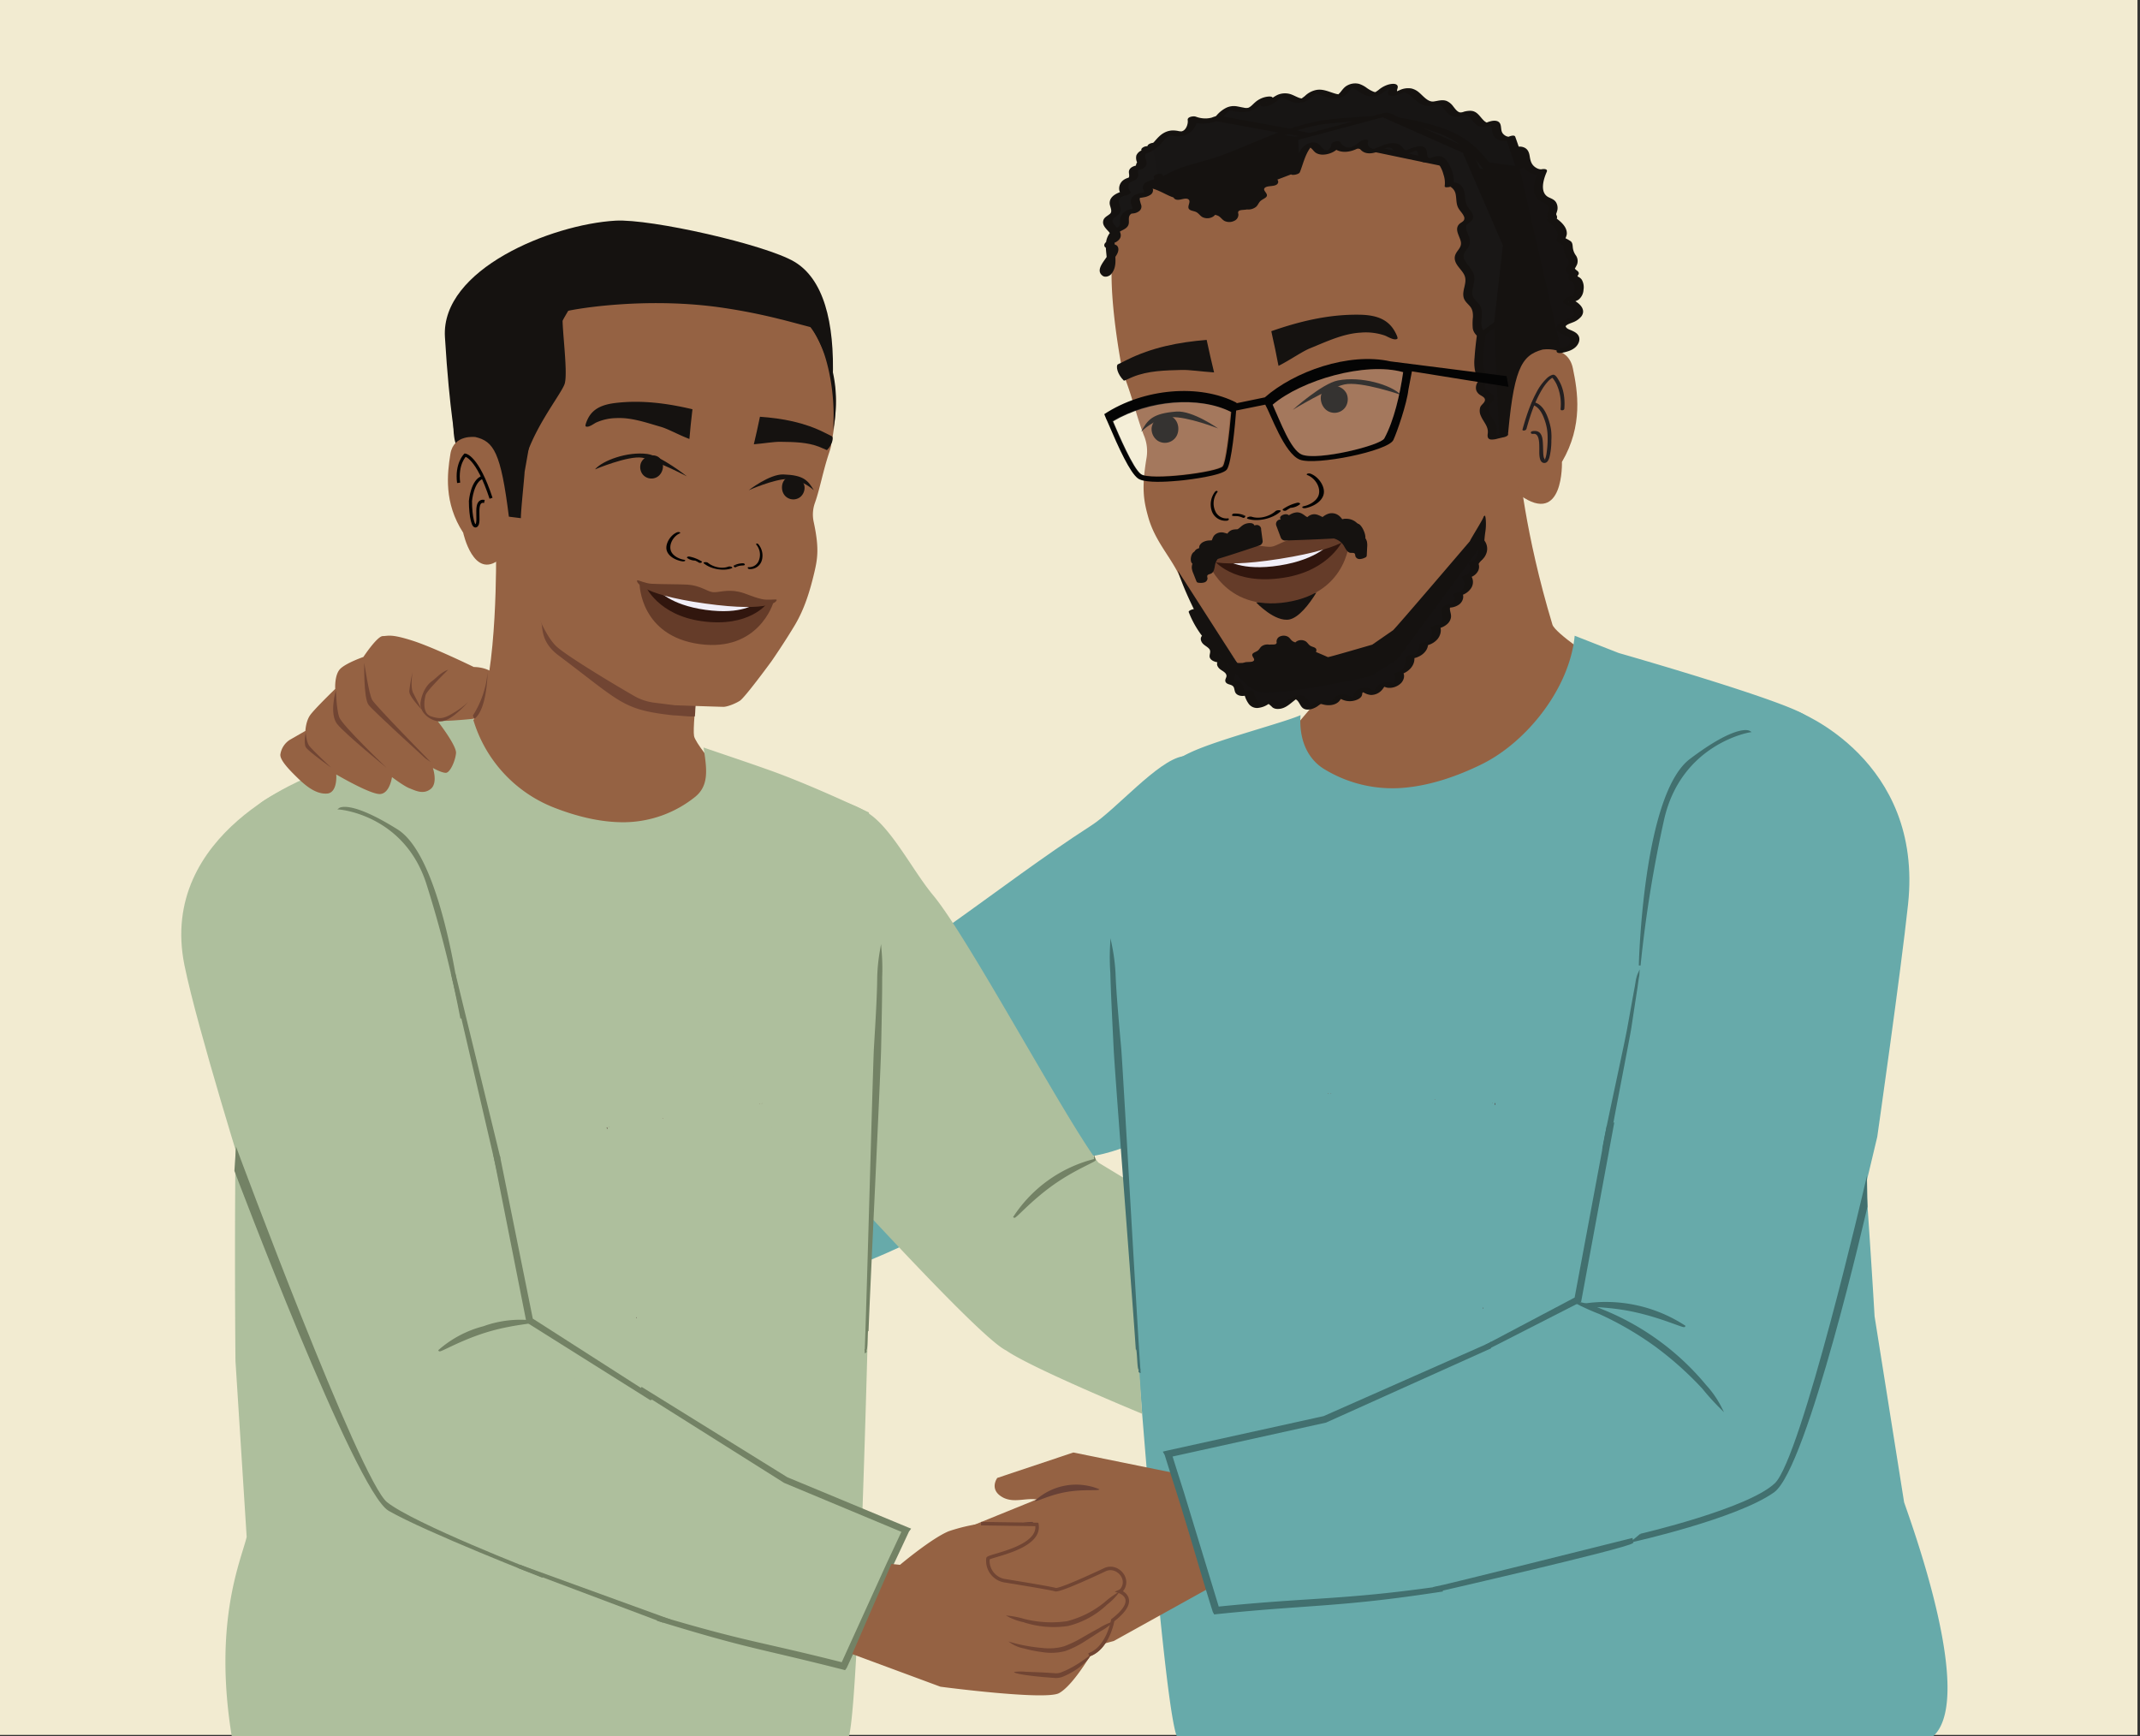 <svg xmlns="http://www.w3.org/2000/svg" viewBox="0 0 1221.96 991.43"><rect x="0" y="0" width="1221.96" height="991.43" fill="#333333" stroke="none"/><defs><style>.cls-1{fill:#f2ebd1;}.cls-2{fill:#956243;}.cls-3{fill:#67aaaa;}.cls-4{fill:#684136;}.cls-5{fill:#714533;}.cls-6{fill:#151210;}.cls-7{fill:#010101;}.cls-26,.cls-8{fill:none;}.cls-8{stroke:#010101;stroke-width:1.78px;}.cls-12,.cls-23,.cls-25,.cls-26,.cls-8{stroke-miterlimit:10;}.cls-9{fill:#653c29;}.cls-10{fill:#31160e;}.cls-11{fill:#f1eef7;}.cls-12{fill:#557c81;stroke:#557c81;}.cls-13{fill:#825639;}.cls-14{fill:#231f20;}.cls-15{fill:#161312;}.cls-16{fill:#171514;}.cls-17{fill:#181615;}.cls-18{fill:#191716;}.cls-19{fill:#040404;}.cls-20{fill:#fff;opacity:0.14;}.cls-21{fill:#513835;}.cls-22{fill:#745245;}.cls-23{fill:#42706f;stroke:#41706f;}.cls-24{fill:#aebf9d;}.cls-25{fill:#738265;stroke:#738265;}.cls-26{stroke:#714533;stroke-width:2px;}</style></defs><g id="Layer_2" data-name="Layer 2"><polyline class="cls-1" points="-1.45 990.63 -1.45 -0.81 1220.51 -0.81 1220.51 990.63"/><path class="cls-2" d="M867.45,265.91s3.06,38,19,90.74c1.47,4.86,24.82,20.25,24.82,20.25l-28.09,9.41c-25.94,9.93-85.89,18.36-113,14l-23.4-9.09s26.47-9.84,27-15.8-10.59-48.73-10.59-48.73"/><path class="cls-2" d="M768.07,381.26l118.41-10.38,33.64,30.74s-30.27,34.3-33.62,36.2-82.9,30.32-82.9,30.32-96.27-18.2-95-18.14S768.07,381.26,768.07,381.26Z"/><g id="freepik--Character--inject-2"><path class="cls-3" d="M633,545l4.14-79.16s16.84-24.48,43.44-36.58c15.84-7.21,52.63-16.69,62.05-20.91-1,13.29,3.6,24.68,13.37,30.72a74.79,74.79,0,0,0,45.91,10.72c15.35-1.39,30.38-6.65,44.15-13.39C871.78,423.75,896.32,393,899.16,363l25.15,9.87s95.86,27.35,107.19,35.94c20.11,15.24,38.9,342.79,38.9,342.79l16.86,106.18c4.62,13.54,42.07,115.62,15.11,134.86,0,0-224.63-3.11-255.14,0-35.44,3.62-174.69,0-174.69,0C661.61,976.82,633,545,633,545Z"/><path class="cls-2" d="M392.14,623S390,583.7,380.31,568.3C377.58,564,368,517.59,368,517.59s-12.54-2.06-12.07,17,1.11,27,1.11,27l-2.32,5.24-29.14-13.65s-30.54-20.93-38.34-25.3-24.1-14.51-32.55-6.7c0,0-11.51-8.35-16.06-3.32a10.19,10.19,0,0,0-3.53,8.76l4.42,5.33s-4-.82-5.81,5.85,44.51,46.45,44.51,46.45l1,3.74S244,566.49,241,568.91s-5.84,4-1.77,9.37,91.16,76.35,102.73,82.4,14,7.81,14,7.81l43.42-38.65Z"/><path class="cls-4" d="M242.78,531.91a195.37,195.37,0,0,0,24,20.35,197.14,197.14,0,0,0,25.57,18.33,192.54,192.54,0,0,0-24-20.35A195,195,0,0,0,242.78,531.91Z"/><path class="cls-4" d="M253.87,522.14c-.35.6,11.13,8.12,24.63,18.29s24,19,24.52,18.47a123.15,123.15,0,0,0-22.95-20.54A118.94,118.94,0,0,0,253.87,522.14Z"/><path class="cls-3" d="M490,722.2c-37.74,14.31-41.31-86.62-49.81-126.07,12.87-3.36,26.07-15.27,36.86-22.52,21.88-14.73,43.46-29.91,65-45.17,27-19.13,53.34-39.2,81.16-57.13,14-9,37.79-37,52.08-39.45,14.06-2.43,16.38,1.88,30.75.66s10.56-.75,24.87,1.65l9.56,163.63S657.93,659.27,618,660.66c-1.49.05-40.72,18.68-42.45,18.63C575.49,678.23,531.88,706.31,490,722.2Z"/></g><path class="cls-2" d="M691.13,906.41,636,937l-41.15,11.14a336.26,336.26,0,0,1-36.61,16.17c-5.86.83-6.49-2.75-6.75-5.54s24.9-20.57,24.9-20.57-36.7,19.52-44.2,18.29-7.56-7.86-6.67-12,61.69-30.78,61.69-30.78l-27.45,6.18S528.39,941,518.87,940.83s-10-12.23-10-12.23L548.28,905l13.1-9.11-15.79,4.64s-28.29,17.13-36.78,14.84-4.39-13.15-4.39-13.15l39.91-26.68L592,856.17c-6.69-.89-12.66,2-18.86-.89-8.85-4.41-3.69-11.38-3.69-11.38l43.45-14.53,57.78,11.75Z"/><path class="cls-4" d="M590.89,857a34.63,34.63,0,0,1,36.89-6.62c-.19,1.09-8.55-.2-18.68,1.51s-17.69,6-18.21,5.11Z"/><path class="cls-2" d="M283.26,314.46s1,71-10.39,93.73c-2.77,5.52-45.42,31.73-45.42,31.73l103.32,48.61,103.07-21.46s-36.24-39.64-37.53-46.8,5.14-55,5.14-55"/><path class="cls-5" d="M429.11,366.71c-5,6.11-9.67,12.51-14.93,18.4a1.28,1.28,0,0,0-.16.27.84.84,0,0,0-1.27,0c-3.68,4-10.18,5.62-13.5,9.89-2.87,3.68-1.81,9.11-2.51,13.82-3.45.2-8.16-.5-12.47-.64-28.92-3.28-29.13-7-65.41-34.26-11.52-8.66-8.19-17.69-10.37-19.68C348.3,357.33,387.58,362.71,429.11,366.71Z"/><path class="cls-6" d="M260.54,253.92s-3.87-18.34-6.48-61.5c-2.33-38.64,60.66-64.28,97.36-66.42,20.17-1.17,85.82,13.69,102.21,23.47S476.72,183.4,475.5,217c0,0-7.27-34.15-28.49-35.44-17.3-1.05-72-15.06-87.21-10.27s-48.53,14.71-55,66.9c-1.78,14.22-25.63-3.28-33.43,4.64S260.54,253.92,260.54,253.92Z"/><path class="cls-2" d="M283.3,317.89l-.67-52,3.14-57.79,26.84-41.41,42.9-15.82L401.85,157s36.32,12.9,47.77,17.18,18.29,19.45,24.67,36.29.31,43.16.31,43.16c.24.95-1.18,4.92-1.45,5.74-3.39,10.48-5,19.77-7.75,27.57a19.77,19.77,0,0,0-.81,10.89c3.1,14.4,2.44,20.38.46,28.8-2.7,11.5-5.84,21.21-11,30-5.52,9.27-12.29,19.2-13.66,21.14,0,0-15,20.52-17.94,22.38s-7.33,3.44-9.3,3.45-27.71-.89-27.71-.89l-11.85-1.48a30.78,30.78,0,0,1-11.44-3.82c-9.55-5.46-36.75-21.67-44-27.93-9.76-8.43-19.19-40.34-19.19-40.34"/><path class="cls-6" d="M299.57,269.39c-.24,4.47-2.18,22.1-2.14,26.49L274.5,293c-5.32-15.95-11.76-34.74-14-39.1-3.44-6.8-.84-37.81.13-49.48l.21-2.51c.91-11.2,13.45-27.81,33.54-44.45,22.11-18.31,58.76-26.18,93.36-20,3.29.58,6.56,1.29,9.71,2.09,29.81,7.65,53.37,25.4,70,52.77,12,19.73,10.75,40.69,8.26,53.3,1.79-25.21-5.17-43.81-5.47-44.6-6.55-18-16.66-24-24-25.84a25.21,25.21,0,0,0-12.45-.13c-7.53.88-18.21-1.26-25.85-3.23-5.7-1.46-10.19-2.94-11.41-3.35-3.62-3.12-9.27-5.72-16.34-7.54-16.44-4.22-40.95-3.82-46.71,3-6.39,7.56-21.91,35.28-22.71,42.05"/><path class="cls-2" d="M285.37,319.27c-15,12.2-20.89-15.1-20.89-15.1-11.1-17.1-9.12-33.68-7.29-45s14.27-9.62,14.27-9.62C281.91,252,286,258.25,290.57,295"/><path class="cls-6" d="M468.23,188.17c-6.32-13.3-19.55-30.59-26.74-43.43-4-.85-24.13-3.62-28.35-4.27-42.93-6.7-103.68,11.49-111,26.55-4.58,9.39-8.36,63-7,68,3.63,13.89,3.68,31.55,3.68,31.55,4.06-19.79,20.91-40.43,23.49-47.09s-2.85-40.22-.48-41.34,43.13-8.66,87.05-2.94A330.67,330.67,0,0,1,446,182.39C445.93,182.25,468.29,188.31,468.23,188.17Z"/><path class="cls-6" d="M376,261c-2.46-1.69-5.69-.9-7.6.41a6.74,6.74,0,0,0-2.39,2.87,6.89,6.89,0,0,0,.84,6.44,6.42,6.42,0,0,0,7.16,2.19c3.4-1.1,4.93-4.84,4.48-7.75A6.28,6.28,0,0,0,376,261"/><path class="cls-6" d="M450.5,272.13c2.8-1,5.74.53,7.27,2.27a6.74,6.74,0,0,1,1.61,3.37,6.92,6.92,0,0,1-2.39,6,6.44,6.44,0,0,1-7.48.36c-3-1.9-3.59-5.9-2.44-8.62a6.33,6.33,0,0,1,3.43-3.42"/><path class="cls-6" d="M427.53,279.91s11.92-9.27,19.77-9c11.45.37,14,3.28,17.39,9,0,0-6.73-6.34-14.81-6.39C442.17,273.43,427.53,279.91,427.53,279.91Z"/><path class="cls-6" d="M392.23,272s-14.81-11.74-22.59-12.78c-11.36-1.52-25.65,3.74-29.9,8.79,0,0,18.95-7.95,26.92-6.67C374.27,262.61,392.23,272,392.23,272Z"/><path class="cls-6" d="M395.4,233.65q-.45,4.07-.91,8.14c-.23,2.07-.61,6.8-.85,8.86-6.41-2.46-12.09-5.71-16.27-6.92-8.31-2.39-16.75-5.43-25.46-5a29.07,29.07,0,0,0-11.53,2.56c-1.15.54-4.37,3.08-5.91,2.17-.63-.37.82-3.59,1-3.92,2.95-6.48,9-8.65,16.27-9.48,14.77-1.71,29.23.21,43.69,3.63"/><path class="cls-6" d="M475.12,249.17l-4.18-2.09c-11.61-5.87-24.07-8.2-37-9.11q-.87,4-1.72,8c-.44,2-1.35,5.68-1.77,7.71,6-.49,11.32-1.47,15.13-1.41,7.54.11,15.51.13,22.54,3,.56.22,3.55,1.51,4.08,1.76C475.35,253.86,476,250,475.12,249.17Z"/><path class="cls-7" d="M415.85,323.56c-3.55,1.36-8.56.31-11.65-2.23-.68-.56-3.21-.41-2.26.38,4.08,3.35,11.32,4.52,15.9,2.76.45-.18.41-.52-.1-.77a2.77,2.77,0,0,0-1.89-.14"/><path class="cls-7" d="M400.62,320.55a20.5,20.5,0,0,0-7-2.75,1.65,1.65,0,0,0-1.15.22c-.23.17-.31.42,0,.62a7.85,7.85,0,0,0,3.85,1.43,1.55,1.55,0,0,0,1.29-.34c.26-.32-.12-.59-.45-.63a6.24,6.24,0,0,1-3.11-1.16l-1.21.83a18.61,18.61,0,0,1,6.26,2.48,1.5,1.5,0,0,0,1.34,0c.28-.13.62-.47.24-.72"/><path class="cls-7" d="M390.66,319.63c-2.92-.44-6.19-2.17-7.35-4.6-1.75-3.67.94-8.77,4.86-10.49.43-.18.26-.51-.13-.65a2.4,2.4,0,0,0-1.61.13c-3.41,1.5-6,5.63-5.94,8.88.07,3,2.61,5.47,6,6.77a15,15,0,0,0,3.19.86c.44.07,1.25,0,1.51-.3s-.12-.54-.53-.6"/><path class="cls-7" d="M421.39,322.7a.39.39,0,0,1,.44-.51,3.43,3.43,0,0,0,2.37-.48l.65,1.06a10,10,0,0,0-4.79,1.11.83.83,0,0,1-.92-.27c-.17-.19-.32-.59,0-.75"/><path class="cls-7" d="M419.13,322.86a11.36,11.36,0,0,1,5.35-1.21,1,1,0,0,1,.74.46.43.43,0,0,1-.09.61"/><path class="cls-7" d="M427.42,323.87a6,6,0,0,0,5.52-3,9,9,0,0,0-1.08-9.89.36.36,0,0,1,.22-.61,1.1,1.1,0,0,1,1,.45,10.05,10.05,0,0,1,2.08,8.55,6.95,6.95,0,0,1-7.29,5.57,1,1,0,0,1-.89-.59c-.1-.38.19-.51.46-.48"/><path class="cls-8" d="M280.39,284.51c-7.83-23.9-14.78-24.66-14.78-24.66s-5.14,4.95-3.73,15.85"/><path class="cls-8" d="M276.61,286.3c-6.18-1.15-2.38,10.92-4.34,13.51s-3.62-4.88-3.64-13.74c0,0,1-11.88,7.09-13.55"/><path class="cls-9" d="M403.13,340.68c-14.55-2-37.91-7-37.91-7s.4,29.39,34.15,34.08,42.14-23.47,42.14-23.47S417.69,342.71,403.13,340.68Z"/><path class="cls-10" d="M403.27,340.7c-6.92-1-34.65-6-34.65-6s7.1,16.55,32.13,20C427.89,358.5,438,344.56,438,344.56Z"/><path class="cls-11" d="M403.43,341.78c-6.92-1-27.82-5.06-27.82-5.06s6.53,8.63,27.29,11.51,28.38-3.55,28.38-3.55Z"/><path class="cls-9" d="M443.34,342.36c-.71-.28-4.92.5-8.32-.28-5.66-1.28-9-3.29-13.14-4.18-7-1.53-11.9.63-15,.21s-7.19-3.85-14.35-4.29c-4.2-.26-14.68-.18-20.48-.49-3.47-.18-7.32-2.07-8.08-2-1.06.11-.12,7.88,38.61,13.27S444.33,342.76,443.34,342.36Z"/><path class="cls-4" d="M327.7,576.73s-15.45,26.73-2.23,55.59C325.47,632.32,302.49,592.62,327.7,576.73Z"/><path class="cls-12" d="M550.43,731.52s20,12.79,23.68,34.44C574.11,766,569.75,733,550.43,731.52Z"/><path class="cls-13" d="M875,280.46c0,.15,0,.29,0,.43A.55.55,0,0,0,875,280.46Z"/><path class="cls-2" d="M786.5,381.57l-48.77,5.53-25.07-1.83c-2.46.42-16.92-22.83-19.07-25.73-6.69-9-15.42-20.79-20.23-31-5.16-10.87-13.85-19.66-17.66-33.11-2.78-9.85-3.89-16.88-1-34.06a23.37,23.37,0,0,0-1.55-12.83c-3.61-9.08-6.07-20-10.63-32.18-.36-1-2.25-5.57-2-6.71,0,0-10.21-52.25-3.57-72.5s19.51-31,32.8-36.69,54.5-9.4,54.5-9.4l55.18-16.67L831,90.86l33.22,54.53L871,213.53,873,275"/><path class="cls-6" d="M854.2,211c.52,5.27-2.08,32.31-1.89,37.5l27-4.6c5.44-19.15,12-41.7,14.41-47,3.71-8.23-15.75-43.34-17.52-57.08l-.38-3c-1.67-13.18-17.38-32.15-42-50.75-42.39-32-40.64-32.68-96.7-20.13-3.86.86-7.69,1.87-11.37,3-34.82,10.63-64.64,14.57-82.88,47.81-13.15,24-4.81-4.92-1.18,9.85-3.47-29.7-5.45-4.49-2.92-8.42,14.84-23,26.93-2.65,35.49-5.26a29.81,29.81,0,0,1,14.71-.82c9,.64,17.12-1.72,26.06-4.45,6.66-2,23.29-8.51,24.71-9.06,4.12-3.88-2.54-21.07,5.73-23.59,19.21-5.86,47.35-1.25,57.49,1.73,12,3.53,40.5,10.8,41.29,41.41"/><path class="cls-6" d="M715.85,378.07a2.2,2.2,0,0,0,.84-.48c4.51-4.21,4.62-6.19,7-7.18a13.93,13.93,0,0,1,2.53-1c6.94-2.13,11.14-3.57,32,5.8.42.19,24.83-7,25.31-7.09l11.92-8.25c1.95-1.7,43.88-50.87,43.88-50.87.52-1.5,7.75-12.76,7.89-14.15a3.23,3.23,0,0,1,.43-.29l.28-.18c0,.08.08.19.11.25a9.09,9.09,0,0,1,.31,1.73,30.16,30.16,0,0,1-.24,7.53c-.57,3.83-.66,7.67-1.08,11.5-.15,1.36-.37,2.7-.63,4-5,4.37-33.14,55-51.53,68.21-1.24.56-5.14,2.37-15.86,5-20.13,5-39.83,8.05-60.8,5.23a18.23,18.23,0,0,1-13.11-8.55C697,376,679,346.5,672.54,325.78c7.4,11.43,23.08,36,33.85,52.63.32.5,8.13-.28,8.8-.19"/><path class="cls-2" d="M868,282.77c25.1,17.94,23.88-19,23.88-19,12.21-20.81,9-40.3,6.23-53.53s-17.38-10.62-17.38-10.62c-12.23,3.41-16.69,11-20.17,54.73"/><path class="cls-6" d="M680.26,99.81c20.23-3.35,71.41-25.3,98.68-31.12,11.29-2.41,53.31,20.18,59.19,25.87,13.46,13-7.59,50.7,18.84,94.73,8.73,14.54,13.71-13.93,23.35-5s13.35,12.59,13.35,12.59c-.67-45.8-.6-44.2-17.09-87.08S809,54.86,785.12,54.6,687.38,72.88,668.53,85.31"/><path class="cls-14" d="M871.59,245c2.16-7.73,4.73-15.63,8.89-22.55a28,28,0,0,1,3.51-4.75,12.34,12.34,0,0,1,1.3-1.21c.18-.15.37-.29.56-.43s.52-.33.36-.24l.49-.26c.16-.08.42-.25.09-.05.12-.07.64-.14,0,0l-.73-.17.17.18c.23.25.45.5.67.77a17.07,17.07,0,0,1,2,3.29,27.36,27.36,0,0,1,2.2,14c-.08,1.1,2.08.81,2.15-.16.44-5.62-.29-11.51-3.26-16.4-.7-1.15-1.89-3.45-3.51-3a8.53,8.53,0,0,0-3.38,2.13,29.81,29.81,0,0,0-5.78,7.94c-3.58,6.62-5.93,13.88-7.95,21.1-.29,1,1.89.77,2.15-.16Z"/><path class="cls-14" d="M875.33,247.79c3.82-.82,3.57,5.79,3.63,8,.06,2.1-.57,8.26,2.68,8.56,1.9.17,2.7-1.84,3.12-3.33a38.5,38.5,0,0,0,1.08-9.45,33.09,33.09,0,0,0-.2-6.37,37.3,37.3,0,0,0-1.11-4.67c-1.3-4.29-3.65-9.65-8.46-10.82a1.45,1.45,0,0,0-1.5.4.62.62,0,0,0,.28,1c4.07,1,6.11,5.54,7.31,9.16a28.3,28.3,0,0,1,1.54,8.92,54.88,54.88,0,0,1-.66,10,13.17,13.17,0,0,1-.74,2.82c0,.06-.46.84-.47.82.12.18.46-2.05.49-.08a.33.33,0,0,1-.15-.15,15,15,0,0,1-.68-1.5,16.22,16.22,0,0,1-.29-2.51c-.09-1.86-.07-3.73-.2-5.6s-.28-3.87-1.37-5.38-2.94-1.75-4.69-1.38c-1.33.29-.93,1.76.39,1.48Z"/><path class="cls-6" d="M756.92,221.42c2.82-2.13,6.67-1.36,9,.09a8,8,0,0,1,3,3.26,8.16,8.16,0,0,1-.65,7.66,7.59,7.59,0,0,1-8.34,3c-4.08-1.12-6.09-5.46-5.71-8.93a7.47,7.47,0,0,1,2.72-5.05"/><path class="cls-6" d="M667.78,237.29c-3.37-1.07-6.75.93-8.47,3.07a8.07,8.07,0,0,0-1.73,4.07,8.17,8.17,0,0,0,3.16,7,7.6,7.6,0,0,0,8.86,0c3.48-2.41,3.93-7.17,2.43-10.32a7.52,7.52,0,0,0-4.25-3.86"/><path class="cls-6" d="M695.53,244.62s-14.59-10.33-23.85-9.61c-13.52,1.05-16.42,4.63-20.09,11.54,0,0,7.63-7.87,17.17-8.35C677.88,237.74,695.53,244.62,695.53,244.62Z"/><path class="cls-6" d="M738.19,234s16.63-15,25.75-16.75c13.29-2.63,30.55,2.53,35.95,8.19,0,0-23-8-32.28-5.91C758.7,221.53,738.19,234,738.19,234Z"/><path class="cls-6" d="M725.93,189.11q1,4.72,2.05,9.47c.52,2.41,1.54,7.93,2.08,10.33,7.14-3.65,13.33-8.14,18.05-10.06,9.35-3.79,18.77-8.36,28.93-8.93a33.62,33.62,0,0,1,13.7,1.66c1.41.5,5.46,3.11,7.13,1.86.69-.51-1.39-4.13-1.6-4.5-4.22-7.28-11.55-9.11-20.06-9.24-17.36-.27-33.91,3.69-50.28,9.41"/><path class="cls-6" d="M638.24,208.08l5.16-2.55c14.34-7.17,29.7-10.15,45.61-11.45.7,3.14,1.39,6.29,2.09,9.46.53,2.4,1.63,6.71,2.15,9.11-7.41-.48-14-1.55-18.65-1.41-9.3.26-19.11.42-27.8,4-.69.28-4.38,1.86-5,2.16C637.93,213.65,637.13,209.05,638.24,208.08Z"/><path class="cls-6" d="M751.63,338.41,717.26,344s10.84,11.47,19.14,9.69C741.59,352.52,747.34,345.43,751.63,338.41Z"/><path class="cls-7" d="M714.75,295.06c4.26,1.42,10.14-.08,13.65-3.25.78-.7,3.77-.66,2.68.32-4.63,4.18-13.13,5.95-18.63,4.11-.55-.18-.53-.59.06-.91a3.29,3.29,0,0,1,2.24-.27"/><path class="cls-7" d="M732.59,290.7a24.35,24.35,0,0,1,8.13-3.63,2,2,0,0,1,1.38.2c.28.19.39.48.1.72a9.21,9.21,0,0,1-4.49,1.9,1.78,1.78,0,0,1-1.54-.33c-.33-.36.11-.71.5-.77a7.3,7.3,0,0,0,3.62-1.54l1.47.92a21.68,21.68,0,0,0-7.26,3.27,1.81,1.81,0,0,1-1.59.09c-.34-.14-.75-.52-.32-.83"/><path class="cls-7" d="M744.31,289.08c3.43-.68,7.21-2.9,8.45-5.83,1.86-4.44-1.57-10.22-6.3-12-.51-.2-.33-.6.13-.78a2.75,2.75,0,0,1,1.9.07c4.12,1.59,7.41,6.24,7.49,10.08.07,3.59-2.8,6.6-6.74,8.32a18.14,18.14,0,0,1-3.72,1.19c-.52.1-1.48.1-1.81-.27s.12-.65.6-.74"/><path class="cls-7" d="M708.15,294.35a.46.46,0,0,0-.55-.59,4,4,0,0,1-2.82-.44l-.71,1.29a12,12,0,0,1,5.72,1.05,1,1,0,0,0,1.07-.36c.19-.23.35-.71,0-.89"/><path class="cls-7" d="M710.84,294.41a13.48,13.48,0,0,0-6.4-1.14,1.13,1.13,0,0,0-.85.58.51.51,0,0,0,.14.71"/><path class="cls-7" d="M701.09,296a7.11,7.11,0,0,1-6.69-3.24,10.64,10.64,0,0,1,.74-11.75.43.43,0,0,0-.29-.72,1.31,1.31,0,0,0-1.12.6,11.85,11.85,0,0,0-2,10.21,8.18,8.18,0,0,0,6.35,6.08,7.94,7.94,0,0,0,2.57.12c.34,0,.92-.31,1-.76s-.24-.58-.56-.54"/><path class="cls-6" d="M670.74,109.88c1.28-1.46,3.52-2.23,5.61-2.92l2.2-1.09q10.25-1.66,20.56-2.72a14.87,14.87,0,0,1,5.12.07l.5.16c5-.95,10.08-1.84,15.15-2.6l2.41.27c2.2,0,4.56,0,6.2.81s2,2.84.09,3.77-5.21.34-6.46,1.73,1.92,3,1.21,4.67c-.44,1-2.22,1.64-3.31,2.51-1.3,1-1.57,2.44-2.76,3.53a7.18,7.18,0,0,1-5.26,1.52c-1.9.44-4.58,0-5,1.46a2.26,2.26,0,0,0,.12,1.12,3.86,3.86,0,0,1-2.38,3.94,6.31,6.31,0,0,1-5.51.06c-1.49-.8-2.21-2.26-3.78-3a11,11,0,0,0-1.62-.52,4.74,4.74,0,0,1-1.63,1.31,6.34,6.34,0,0,1-5.51.06c-1.49-.8-2.2-2.26-3.77-3-1.32-.6-3.2-.66-4-1.68-1.22-1.61,1.44-4.3-.37-5.54-1.65-1.12-4.51.64-6.7.22S669.45,111.34,670.74,109.88Z"/><path class="cls-6" d="M757.47,378.64c-1.13,1.09-3,1.57-4.72,2l-1.85.74c-5.58.45-11.18.74-16.77.86a11.9,11.9,0,0,1-4.12-.4,2.78,2.78,0,0,1-.4-.16c-4.12.44-8.25.83-12.39,1.12l-1.93-.37c-1.78-.13-3.68-.28-4.95-1.06s-1.42-2.42.17-3.05,4.23.07,5.33-1-1.35-2.55-.68-3.85c.43-.82,1.9-1.19,2.84-1.82,1.11-.75,1.42-1.86,2.46-2.66a5.78,5.78,0,0,1,4.34-.89c1.56-.23,3.7.26,4.12-.85a1.76,1.76,0,0,0,0-.91,3.13,3.13,0,0,1,2.17-3,5.1,5.1,0,0,1,4.46.31c1.14.74,1.63,2,2.85,2.65a7.78,7.78,0,0,0,1.28.52,4,4,0,0,1,1.39-.95,5.17,5.17,0,0,1,4.46.31c1.15.75,1.63,2,2.85,2.65,1,.57,2.54.74,3.09,1.61.88,1.39-1.44,3.38-.06,4.5s3.69-.22,5.42.26S758.6,377.55,757.47,378.64Z"/><path class="cls-15" d="M891.43,200.05c2.07-.38,4.22-.8,5.87-2.1s2.57-3.78,1.46-5.57c-1.75-2.82-7.33-2.6-7.44-5.92,2.28-3.58,8.9-3.19,9.91-7.3.82-3.33-3-5.8-6.12-7.13,1.78-2.22,1.41-.38,4.06-1.44s3.28-7.91,1.41-10.06c-2.11-2.43-2.79-.15-2.18-3.32,2.1-1-2.95-2.18-1.5-4s1.93-4.6.45-6.37c-1.77-2.14-1.74-3.92-2.06-6.67-.28-2.36-4.93-2.15-3.78-4.23,2.08-3.78-2-7.92-5.54-10.34,1.7-1.51-.63-1.6.29-3.67s.78-4.81-.94-6.29c-1.06-.9-2.5-1.19-3.7-1.9-4.92-2.93-3.19-10.37-.85-15.59a8.21,8.21,0,0,1-9.39-5.51c-.53-1.81-.41-3.83-1.32-5.48s-3.6-2.5-4.59-.9"/><path class="cls-6" d="M891.11,201.59c2.92-.55,5.93-1.18,8.27-3.14,1.76-1.47,3.15-4.18,2.11-6.45-.8-1.77-2.59-2.64-4.28-3.37-1.4-.6-3.19-1.1-3.32-2.86l-.16.8c.93-1.37,2.47-1.72,4.06-2.39a11.59,11.59,0,0,0,5.2-3.54c3.22-4.49-2.22-8.35-5.86-9.91l.38,1.42a2.61,2.61,0,0,1,.23-.24c.14-.13.12-.13,0,0l-1.92.53q-.75-.12.27,0a6.77,6.77,0,0,0,1.35,0,8.27,8.27,0,0,0,3.9-1.33,7.66,7.66,0,0,0,2.86-5.62,8.66,8.66,0,0,0-1-5.8,5.2,5.2,0,0,0-2.62-1.9c-.07,0-.27-.14-.34-.11s-.15,0,.18.12a.53.53,0,0,1,.41.35c0,.16,0,.18,0,0a3.16,3.16,0,0,1,0-.32c.05-.33.11-.66.18-1l-1.53,1.45c1-.54,2.68-1.59,1.78-3-.46-.69-1.28-1-1.81-1.68-.18-.21-.12-.08-.19-.27s0,.08,0,0a23.21,23.21,0,0,0,1.22-2.25,5.65,5.65,0,0,0-.52-5.07,9.35,9.35,0,0,1-1.83-4.36c-.19-1.36-.06-2.82-1.15-3.83a21.33,21.33,0,0,0-2.89-1.68.37.37,0,0,1-.22-.23c.09.2,0,.19.07.05a9.22,9.22,0,0,0,.71-2.19c.38-4.15-3.57-7.44-6.63-9.56l0,1.81c.88-.84,1.4-1.72.88-2.89-.22-.5-.38-.71-.21-1.26a16.44,16.44,0,0,0,.6-2,6.32,6.32,0,0,0-.78-4.36c-.93-1.5-2.52-2.06-4-2.76-5.58-2.55-3.2-10.34-1.31-14.61.78-1.77-1.7-1.74-2.78-1.52-1.47.31-3.41-.7-4.5-1.72-1.76-1.65-2.1-3.59-2.47-5.87s-1.22-4.09-3.42-4.92a6.1,6.1,0,0,0-6.94,1.92c-.73,1,.62,1.63,1.43,1.67a4,4,0,0,0,3.37-1.44,2.35,2.35,0,0,1-1.77.56,1.18,1.18,0,0,1,.38.1,4.27,4.27,0,0,1,.86.66,5.87,5.87,0,0,1,1,2.83,11.57,11.57,0,0,0,1.94,5.55c2.57,3.36,7,4.29,10.91,3.47l-2.78-1.52c-2,4.49-4.41,11.57-.42,15.72,2,2.11,5.89,2.08,6.27,5.5.16,1.47-.73,2.65-.75,4a2.87,2.87,0,0,0,.33,1.29c.07.15.15.28.21.44s.06.19.09-.17c.13,0,.06.08-.21.23a1.06,1.06,0,0,0,.06,1.81c2.14,1.48,4.59,3.53,5.34,6.12a4.5,4.5,0,0,1-.36,3.2,1.8,1.8,0,0,0,.52,2.18c1.09,1,3,1,3.3,2.66a28.64,28.64,0,0,0,.54,3.68,14.86,14.86,0,0,0,1.9,3.42,4.07,4.07,0,0,1,.13,3.54c-.39,1-1.46,1.8-1.25,3a2.89,2.89,0,0,0,1.08,1.56c.26.23.54.43.8.65a1.93,1.93,0,0,0,.3.27c.45.27-.13.09.09,0s1.91-1.76.44-.8a2.19,2.19,0,0,0-.95,1.15,5.16,5.16,0,0,0-.21,1.4c0,1,.44,1.42,1.35,1.74.12,0,.26.06.37.11-.35-.16,0,0,0,.06a3.67,3.67,0,0,1,1.07,1.08,6,6,0,0,1,.61,2.47,10.22,10.22,0,0,1-.33,3.3,5.41,5.41,0,0,1-.48,1.31,4.3,4.3,0,0,0-.38.6s-.21,0,0,0c-.23,0,.44-.2.37-.15.18-.15.24.07-.13,0,.72.18-.14,0-.42-.05a4.62,4.62,0,0,0-.91,0,6.18,6.18,0,0,0-4.11,2.58.93.93,0,0,0,.38,1.41c2.26,1,6.2,2.89,5.61,6a2.77,2.77,0,0,1-1.62,2c-.93.48-2.37,1-3.48,1.5a12.57,12.57,0,0,0-3.68,2.38,2.46,2.46,0,0,0-.56,3.68c1.43,2.06,4.29,2.2,6.16,3.64a2.93,2.93,0,0,1,.56,4.07c-.93,1.44-2.76,1.72-4.32,2-1,.18-2.7.62-2.89,1.82s1.47,1.4,2.25,1.25Z"/><path class="cls-16" d="M868.33,95.16c-.89-2.42-4.8-14-5.7-16.44A5.66,5.66,0,0,1,854.7,75c-.32-1.68-.06-3.85-1.56-4.64s-3.28.74-5,.88c-3.87.33-5.23-5.83-9-6.68-2.37-.54-4.78,1.26-7.17.83-3.62-.65-4.87-5.78-8.41-6.77-2.45-.69-5,.89-7.55.55-5.46-.73-8.31-8.27-13.78-7.59-2,.24-3.67,1.85-5.69,1.94-3.6.16,1.21-4.28-2.4-4.31-3.32,0-5.45,3.77-8.67,4.56-5.24,1.3-10-7.12-14.66-4.43-2,1.16-2.84,3.74-4.81,5-4.58,2.89-10.59-3.46-15.65-1.52-2.54,1-4.07,3.85-6.69,4.55-4.09,1.09-8-3.63-12.12-2.75-3.29.7-5.26,4.71-8.62,5-2.35.19,3-3.17.69-3.2-4,0-6.39,4.71-10.18,6.06-3.18,1.13-6.62-.34-10-.71s-9.63,6.93-9.29,10.29"/><path class="cls-6" d="M870.9,94.47c-2-5.44-3.7-11-5.7-16.43-.47-1.27-3.37-.19-4.09.17.36-.18.82.12.23-.11-.27-.11-.62-.12-.91-.23a5.21,5.21,0,0,1-2.19-1.51c-1.34-1.56-.85-3.51-1.47-5.31-.84-2.47-3.7-2.34-5.8-1.77a14.64,14.64,0,0,0-1.93.66c-.66.29-.29,0,0,.1a6.28,6.28,0,0,1-1.56-1c-2.59-2.42-3.95-5.77-8-5.78a14.17,14.17,0,0,0-3.59.53,4.63,4.63,0,0,1-2.36.37c-1.6-.45-2.75-2.21-3.74-3.42a9.1,9.1,0,0,0-3.85-3.13c-2.43-.86-4.85,0-7.27.33-3.31.48-6.08-3.23-8.34-5.1A10.34,10.34,0,0,0,806,50.53a11.36,11.36,0,0,0-7.08,1.08,6.35,6.35,0,0,0-1.44.67c-.06.25,0-.22,0,0,0,0,.28,0,.29,0s-.1.06-.06-.11,0-.36,0-.55c.11-.86.7-1.82.27-2.68-.82-1.64-4-1-5.35-.61a15.81,15.81,0,0,0-5.53,3.09,21.22,21.22,0,0,1-2,1.34.78.78,0,0,1,.39-.12c-.32-.08-.63-.1-1-.2a18.44,18.44,0,0,1-4.26-2.39A15.14,15.14,0,0,0,776,47.88a9.26,9.26,0,0,0-6.31.72c-2,.93-3.05,2.5-4.35,4.13-.22.28-.89.8-1,1.11s-.24.1.16,0a7.74,7.74,0,0,1-1.83-.31c-3.86-1.07-7.27-3-11.41-2.09a13,13,0,0,0-6.1,3.33c-.61.55-1.42,1-2,1.59-.3.3.23,0,.35-.07s.18.05,0,0c-.46-.15-1-.17-1.45-.34-1.9-.64-3.61-1.75-5.54-2.29a10.74,10.74,0,0,0-7,.5,20.94,20.94,0,0,0-5.06,3.49c-.34.26-.69.49-1,.74s-.31.09.18,0a1.74,1.74,0,0,1,1.11.16c.13.1.11.22.13.22s-.16.09,0,0,.16-.2.22-.28c.53-.59,1.78-1.56,1.67-2.45-.18-1.41-3.17-.84-4-.69a13.32,13.32,0,0,0-6,3c-1.2,1-2.54,2.66-4,3.19a5.71,5.71,0,0,1-2.66-.09c-1.32-.21-2.63-.54-4-.76a10,10,0,0,0-6.2,1A17.79,17.79,0,0,0,692.6,69a6.86,6.86,0,0,0-1.05,3.73c.09,1.22,5.24.26,5.13-1.38A6.92,6.92,0,0,1,698,67.6a16.6,16.6,0,0,1,3.26-3.78,14.75,14.75,0,0,1,1.49-1c.41-.28-.28.06-.52.12.09,0-.48,0-.47,0s1.26.18,1.32.19c2.51.44,4.95,1.12,7.54.91a13.7,13.7,0,0,0,7.11-2.69c1.48-1.09,2.72-2.51,4.27-3.51.16-.1.51-.4.68-.36-.26-.06-.5.18-.81.08-.1,0-.35-.18-.29-.17-.28,0,.2-.12,0,0,0,0-.13.18-.29.37-.47.54-1.68,1.48-1.57,2.29.22,1.51,3.72.58,4.49.36a14.71,14.71,0,0,0,5.39-3.2,7,7,0,0,1,2-1.5l-.16.05a3.27,3.27,0,0,1,1.23.26c1.86.58,3.53,1.65,5.38,2.25a10.36,10.36,0,0,0,7-.25c2.05-.79,3.48-2.22,5.13-3.6a5.74,5.74,0,0,1,1.06-.77c.07,0-.18,0-.22,0a5.55,5.55,0,0,1,2.31.37c1.76.5,3.44,1.26,5.2,1.75,4.24,1.18,8.87.22,11.65-3.35A19.16,19.16,0,0,1,772,50.09c.36-.33,1-.48-.06-.15-.35.12-.55,0-.23.1.6.27,1.23.41,1.82.72.75.41,1.46.89,2.17,1.36,3.19,2.12,6.2,3.66,10.12,2.6a16.42,16.42,0,0,0,5.75-3.22,13.54,13.54,0,0,1,1.63-1.15s-.67.15-.54,0,.21.15.23.22c.26.78-.44,1.77-.41,2.61,0,1.52,2,1.55,3.12,1.49a11.92,11.92,0,0,0,4-1c.55-.23,1.08-.5,1.62-.75l.46-.2s-.57-.14,0,0a8.27,8.27,0,0,1,3.64,1.86c2.68,2.19,5,5,8.58,5.68a11.34,11.34,0,0,0,3.63,0,22.5,22.5,0,0,1,3.34-.6c1.62,0,2.89,1.57,3.83,2.71a13.62,13.62,0,0,0,3.49,3.49c2.11,1.19,4.57.86,6.82.28a5.15,5.15,0,0,1,2.24-.41,4.37,4.37,0,0,1,1.89,1.21c1.14,1.1,2,2.45,3.09,3.59a5.82,5.82,0,0,0,4.29,1.93,11.09,11.09,0,0,0,3.82-.75l.74-.28c.26-.1,1-.56.08-.16-.64.29-.4-.07,0,.38a1.79,1.79,0,0,1,.37.64c.72,1.78.24,3.65,1.38,5.33a6.93,6.93,0,0,0,4.49,2.76,10.68,10.68,0,0,0,6.7-1.14l-4.09.18c2,5.44,3.7,11,5.7,16.44.53,1.45,5.6-.09,5.13-1.38Z"/><path class="cls-17" d="M810.6,71.05c20.42,5,29.27,10.85,41.27,28.11L735.68,75a100.16,100.16,0,0,1,23.72-5.63C780.33,67.46,790.19,66,810.6,71.05Z"/><path class="cls-6" d="M808.53,72.17c6.66,1.65,13.32,3.61,19.41,6.84a50.59,50.59,0,0,1,13.9,11.23,107.22,107.22,0,0,1,7.64,9.86l4-2.17L842,95.53l-27.81-5.78-33.53-7-29.08-6-9.48-2a31.44,31.44,0,0,0-4.57-1,1.18,1.18,0,0,1-.2,0l-.66,2.06a105.89,105.89,0,0,1,15.61-4.32c5.11-1,10.31-1.29,15.47-1.75,8.25-.74,16.54-1.3,24.8-.46a117.38,117.38,0,0,1,16,2.87,5.11,5.11,0,0,0,3.61-.56c.48-.26,1.75-1.38.54-1.68a111.81,111.81,0,0,0-28.37-3.56c-4.57.06-9.12.41-13.67.81-5.47.49-11,.81-16.41,1.73a121.92,121.92,0,0,0-19.51,5.26c-1.06.37-2.5,1.67-.66,2l11.53,2.4L773.4,84.4l33.53,7,29.08,6c4.66,1,9.34,2.17,14,2.92l.2,0c.86.18,5-.69,4-2.16C850.33,92.56,846,87,840.75,82.57a53.47,53.47,0,0,0-16-9,113.9,113.9,0,0,0-12.12-3.61,5.11,5.11,0,0,0-3.61.56C808.59,70.76,807.32,71.87,808.53,72.17Z"/><path class="cls-17" d="M651.35,93.33c.51-.31,1-.63,1.49-1,2.44-1.77,4-6,1.33-7.45,5.64,1.48,8.29-8.32,14.09-9,1.66-.19,3.31.44,5,.5a7.67,7.67,0,0,0,7.49-8.61,18.52,18.52,0,0,0,14.1-.28L735.68,75C718.93,80.86,702.26,89.56,686,93.79c-7.83,2-15.77,4.35-22.41,9-4.84,3.36-11.25,5.71-16.2,9.26C648.68,105.79,650,99.54,651.35,93.33Z"/><path class="cls-6" d="M653,94.1c2.14-1.33,4-2.87,4.84-5.32a4.05,4.05,0,0,0-1.58-5.12l-3.61,2.65c3.35.79,6.67-.71,9.06-3,1.91-1.84,3.61-4.43,5.74-5.73.16-.09.15-.09,0,0a4.43,4.43,0,0,1,.45-.2c-.28.08-.27.08,0,0-.29,0-.28,0,0,0a23.29,23.29,0,0,1,3.31.45,11.61,11.61,0,0,0,6.88-1.35c3.38-1.82,5.78-5.41,5.19-9.33l-4.6,1.94a22.9,22.9,0,0,0,17.16-.46l-2.58.34,35.78,6.53,5.06.92.55-2.47C722.2,78.31,710.27,84,697.89,88.59c-5.81,2.14-11.76,3.65-17.7,5.39a64.49,64.49,0,0,0-17.13,7.28c-2.73,1.77-5.47,3.4-8.36,4.89a72.84,72.84,0,0,0-8.92,5.1l4.16.46c1.3-6.24,2.58-12.48,4-18.7.43-1.92-4.73-1.13-5.13.64-1.4,6.21-2.68,12.45-4,18.69-.39,1.89,3.47,1,4.16.46,4.88-3.46,10.56-5.53,15.53-8.82A51.59,51.59,0,0,1,672,99.75a68,68,0,0,1,8.1-2.93c6.07-1.82,12.17-3.33,18.15-5.47s11.94-4.63,17.84-7.1c6.83-2.86,13.66-5.73,20.65-8.18,1.12-.4,2.48-2.13.55-2.48l-16.88-3.08L698,66.43a11.48,11.48,0,0,0-2.47-.34,18.07,18.07,0,0,0-3.62,1.07,14.06,14.06,0,0,1-2.87.45,15.47,15.47,0,0,1-6.24-1c-1.21-.45-4.89,0-4.61,1.94.35,2.29-1,6.06-3.58,6.46a8.05,8.05,0,0,1-2-.25,15.09,15.09,0,0,0-3.48-.26,11,11,0,0,0-4.63,1.44c-2.25,1.27-3.89,3.28-5.59,5.18a22.57,22.57,0,0,1-2.16,2.14c-.19.14-.39.26-.59.38.24-.11.23-.11,0,0s-.27.11,0,0c-.25.07-.28.08-.08,0a.69.69,0,0,1,.32,0c-.22-.07-.19,0-.6-.09a4.43,4.43,0,0,0-3.4.8c-.68.53-1.11,1.29-.21,1.86,1.1.69.91,2.22.53,3.26a6.2,6.2,0,0,1-2.9,3.14c-.76.47-1.46,1.42-.45,2S652.06,94.66,653,94.1Z"/><path class="cls-15" d="M681.3,348.8a54.37,54.37,0,0,0,7.76,13.78c-1.77.85-.64,3.71,1,4.84s3.79,2.34,3.62,4.34c-.06.7-.43,1.34-.48,2-.14,2.19,2.59,3.19,4.71,3.48-1.26,1.29.21,3.45,1.74,4.4s3.49,2.14,3.23,3.95c-.12.9-.81,1.69-.68,2.58.28,1.87,3.25,1.47,4.44,2.91.68.84.58,2.06,1,3.08a3.38,3.38,0,0,0,5.39,1.13c.87,3.72,3.06,8.4,6.74,7.73,2.28-.42,4.19-3,6.41-2.27,1.36.42,2.13,1.95,3.43,2.58,4.36,2.13,8.29-7.17,12.65-5,2.34,1.15,2.74,5.06,5.28,5.58s4.12-2.52,6.5-3.09c2.6-.63,5.61,1.73,7.8.17,1-.67,1.37-1.88,2.15-2.76,1.77-2,4.11.38,6.72.85,4.65.86,4.65-2.49,4.65-2.49.92-3.39,2.7-3.37,5.88-2.05,1.06.45,2.07,1.21,3.2,1.11,2.79-.22,3.51-5.06,6.3-5.15,1,0,1.94.63,2.91.95,3.55,1.15,7.13-4,4.92-7,4.22-.5,7.43-5.27,6.39-9.48,4.08.82,8.37-3.13,8-7.37,4.76.71,8.94-5.52,6.6-9.83,3.37.83,7-2.62,6.47-6.13-.28-1.8-1.31-4,0-5.19.88-.79,2.23-.51,3.39-.67,2.83-.4,4.54-4.25,3-6.69,4.69.57,8.13-6.49,4.86-10,3.69.35,6.3-5.18,3.75-7.93,4.91-.79,7.43-8,4.14-11.8l-49.65,67.33-13.86,8.76s-51.48,11.54-61.87,8.25S681.3,348.8,681.3,348.8Z"/><path class="cls-6" d="M678.77,349.48a56.23,56.23,0,0,0,7.91,14l.43-1c-1.64.95-1.81,2.63-.89,4.19,1,1.76,3,2.34,4.27,3.87,1.43,1.75-.61,3.7.61,5.48,1,1.48,3,2,4.72,2.27l-.23-.84c-1,1.28-.77,2.54.21,3.79s2.49,1.78,3.62,2.86a2.74,2.74,0,0,1,.91,1.61c.11.91-.55,1.69-.66,2.57-.17,1.29.74,2,1.82,2.38s2.41.59,3,1.76c.6,1.33.35,2.75,1.54,3.82,2.41,2.16,7.19.95,9.28-1.07l-4.84.85a15.29,15.29,0,0,0,2.66,6,5.89,5.89,0,0,0,5.86,2.11,12.36,12.36,0,0,0,3.8-1.23c.58-.3,1.13-.64,1.69-1a5.33,5.33,0,0,0,.56-.32c.55-.26.16-.2-1.14.18a1.45,1.45,0,0,1,.47.19,21.07,21.07,0,0,1,2.27,2,4.73,4.73,0,0,0,2.67.85c4.4.18,7.16-2.87,10.36-5.28.19-.14.76-.55.74-.52s.4-.1,0,0l-.8.15c-.57.12-.08,0,.23.15a3.81,3.81,0,0,1,1.27,1.06c1.14,1.4,1.69,3.42,3.37,4.31,2.27,1.19,5.45.1,7.45-1.16.45-.28.87-.61,1.29-.93a8,8,0,0,0,1.31-.93,2,2,0,0,0-.93.23,2.94,2.94,0,0,1,.78.11c.59.1,1.18.28,1.77.41,2.71.6,6.1.3,8.22-1.69a7.82,7.82,0,0,0,1.07-1.36,7.12,7.12,0,0,0,.88-1.28c.32-.84-2.92.12-2,.57.18.08.44.13.61.19.66.23,1.29.55,1.94.81a10.54,10.54,0,0,0,7.54.08c1.36-.5,2.87-1.34,3.31-2.82.09-.29.07-.6.14-.88a5.2,5.2,0,0,1,.48-1.14,3.15,3.15,0,0,0,.3-.48c.21-.19.22-.21,0-.07a3.56,3.56,0,0,1-1.48.5c-.92.17-.07.11.39.25a12.16,12.16,0,0,1,1.43.51,9.51,9.51,0,0,0,3.79,1.23,8.24,8.24,0,0,0,6.82-3.47c.29-.4.56-.81.85-1.2s.71-.65.88-1c-.11.22-2.62.08-1.76.58a9.52,9.52,0,0,0,1.31.55,5.66,5.66,0,0,0,1.67.45,9.41,9.41,0,0,0,7.63-2.84c1.45-1.66,2.19-4.12.9-6.08l-3,1.66c5.37-.77,10.69-5.24,9.39-11.14l-4.61,1.68c5.51.94,13-2.7,12.61-9.05l-4.17,1.74a11.19,11.19,0,0,0,9.45-3.66c1.82-2.18,2.66-5.27,1.32-7.91l-4.61,1.69a10.69,10.69,0,0,0,9.2-2.73,6.42,6.42,0,0,0,1.86-3.5c.23-1.47-.32-2.8-.54-4.23a4.07,4.07,0,0,1-.06-1c.08-.76.67-.89-.58-.56-1.65.44-.37.2.11.18s.81-.05,1.21-.1a9.65,9.65,0,0,0,4.72-1.87c1.89-1.53,2.84-4.32,1.56-6.52l-4.17,1.74a10,10,0,0,0,9.15-4.24,6.37,6.37,0,0,0-.27-7.69l-4,1.94c2.95.17,6.28-1,7.95-3.57a5.19,5.19,0,0,0-.18-6.3l-2.84,1.86c3.38-.64,6.5-2.38,7.9-5.65a7.69,7.69,0,0,0-.92-8c-.42-.51-2.12-.08-2.6.05a4,4,0,0,0-2.28,1.26l-16.8,22.78-26.74,36.28L793,377.1l.55-.54-13.86,8.75,1.73-.72c-.47.11-.07,0,.3-.06l-1,.22c-1.22.26-2.44.53-3.67.78q-6.13,1.31-12.29,2.49c-5.2,1-10.41,1.94-15.63,2.78s-10,1.52-15.1,2c-2.1.2-4.21.34-6.33.4h-1l-1.29,0c-.39,0-.78,0-1.17-.07a7.34,7.34,0,0,0-.75-.07,7.56,7.56,0,0,1-3.22-1.13,26.48,26.48,0,0,1-4-3.11c-7.48-6.71-13.67-15-19.68-23-4.29-5.71-8.39-11.54-12.46-17.39-.06-.1-.13-.2-.2-.3-.86-1.28-5.51.7-5.06,1.36,3.35,5,6.85,9.85,10.42,14.68,6.16,8.35,12.5,16.78,19.86,24.13,2.38,2.38,5,5,8.25,6.25,3,1.14,6.74.85,9.89.7,10.41-.49,20.8-2.35,31-4.22q11.12-2,22.16-4.45a9.86,9.86,0,0,0,3.22-1.07c1.2-.72,2.37-1.5,3.55-2.25,3.37-2.12,6.83-4.15,10.12-6.39a10.79,10.79,0,0,0,2.19-2.65l4.82-6.54,15.78-21.39,17-23,10.1-13.69.49-.67-4.88,1.31a6.78,6.78,0,0,1,1,6.05,7.87,7.87,0,0,1-1.34,2.76,5.91,5.91,0,0,1-.92.95c-.36.28-.65.29-.09.19-.49.09-3.68.88-2.84,1.85a4.19,4.19,0,0,1,.65,3.91,5.35,5.35,0,0,1-.84,1.69c-.18.24-.45.42-.63.65s-.29.2.13,0c.6.17.92.09,1-.24-.59,0-5,.81-4,1.94a5.35,5.35,0,0,1,.77,5.31,6.49,6.49,0,0,1-1.37,2.32c-.07.07-.77.67-.78.66s1.36-.16.54-.24c-.53-.05-4.74.76-4.16,1.74a4.09,4.09,0,0,1,.54,2.71,4.6,4.6,0,0,1-.42,1.3c-.18.37-.72.82-.83,1.16s-.81.32.45,0c1.1-.3.33-.14,0-.12a12.92,12.92,0,0,0-2.05.19,7.19,7.19,0,0,0-4,1.88c-1.52,1.7-.08,4.05,0,6a4.83,4.83,0,0,1-1,3c-.29.4-.89.69-1.14,1.07s.22-.16.22-.05c0-.16.67,0,0-.13a5.57,5.57,0,0,0-3,.39c-.32.11-1.93.74-1.64,1.29a6.2,6.2,0,0,1-.08,5.64,6.51,6.51,0,0,1-1.72,2.21c-.15.13-.59.4-.58.41s.57-.14.57-.13a2.52,2.52,0,0,1-.63-.05c-.88-.1-4.24.44-4.17,1.75a6.31,6.31,0,0,1-1.4,4.33,6.07,6.07,0,0,1-.83.85c-.16.15-.67.37-.73.53,0-.06-.21.12-.1.06.48-.27.16,0-.33-.09a6,6,0,0,0-3,.39c-.44.16-1.79.65-1.65,1.3a7.37,7.37,0,0,1-.76,5.18c-.55,1-1.78,2.52-2.64,2.64-.19,0-3.49.89-3,1.66a4.24,4.24,0,0,1-.43,5.06c-.08.1-.64.73-.72.68s.81-.2.85-.22c.69-.18.28,0,0-.16a7,7,0,0,0-3.62-1,8.1,8.1,0,0,0-6,2.7c-.52.63-1,1.33-1.46,2-.19.25-.42.48-.62.73s-.18.23-.16.19c.63-1.23,2.88-.05,1.38-.62-2-.77-3.77-1.88-6-1.76s-4.65.9-5.76,2.86a6,6,0,0,0-.62,1.8c0,.12,0-.14,0,.14a3.65,3.65,0,0,1-.18.56,5,5,0,0,0-.3.49c0,.2-.17,0-.06.07s1.17-.39,1.18-.41-.58-.07-.84-.13a11.07,11.07,0,0,1-1.91-.66,8.23,8.23,0,0,0-6.83-.36,5.74,5.74,0,0,0-2.8,2.2c-.32.47-.73,1-1,1.48l-.13.12c-.52.49,0,.37,1.46-.35a3,3,0,0,0-.7-.1c-2.63-.5-4.83-1.05-7.5-.19a11.62,11.62,0,0,0-3.18,1.61c-.39.28-.77.59-1.16.87-.17.13-.36.24-.52.37-.93.76.56-1.14,1.28-.12-.1-.14-.79-.38-1-.53a5,5,0,0,1-.82-1c-.52-.77-.94-1.61-1.49-2.37a4.79,4.79,0,0,0-4.44-2.1c-4.11.22-6.62,2.92-9.66,5.24-.23.18-.7.47-.82.57-.54.49,1.18-.55,1.09-.15s-1.94-1.25-2.08-1.37a4.84,4.84,0,0,0-3.08-1.62,9.84,9.84,0,0,0-4.77,1,14.76,14.76,0,0,0-1.67.88,10.45,10.45,0,0,0-1.33.77c0-.3,1.15.22.89-.21a5.77,5.77,0,0,0-.69-.21,4.69,4.69,0,0,1-1.24-.93c-1.64-1.62-2.44-4.08-3-6.26-.15-.62-1.72-.36-2.07-.3a5.31,5.31,0,0,0-2.76,1.15c-.76.73,1.31-.54,1.39-.34,0-.05-.34-.09-.4-.12a3.58,3.58,0,0,1-1.1-.75c-.82-1-.59-2.32-1.12-3.4a3.63,3.63,0,0,0-2.14-1.67c-.71-.27-1.85-.41-2.34-1.06-.72-1,.35-2.2.44-3.2a3.22,3.22,0,0,0-1.21-2.62c-.86-.82-2-1.28-2.87-2.06-.72-.64-1.93-2.18-1.12-3.17.28-.34.35-.75-.22-.84-1.35-.2-3.17-.57-4-1.83-.56-.92-.13-1.76.07-2.7a3,3,0,0,0-.32-2.29c-.87-1.46-2.47-2.08-3.69-3.17-.58-.52-2.23-2.93-1.07-3.6.39-.23.75-.57.43-1a54.77,54.77,0,0,1-7.61-13.58C683.34,346.87,678.36,348.44,678.77,349.48Z"/><path class="cls-18" d="M853.62,214.26c-5.92-4.57-.55-15.33-5.39-21-1.13-1.33-2.72-2.22-3.7-3.66-2.74-4,.52-10-1.86-14.22-1.07-1.91-3.13-3.14-4-5.13-1.73-3.8,1.48-8.25.55-12.32-1-4.57-7.06-7.81-5.82-12.33.61-2.2,2.88-3.69,3.37-5.93.85-3.89-4-8.28-1.45-11.38.86-1.08,2.41-1.52,3.09-2.72,1.36-2.43-1.71-4.82-3.09-7.24s-1-5.62-1.69-8.42-3.71-5.59-6.17-4.09c1-4.67-3.23-16.51-7.87-15.41-2.29.55-5.14,2-6.6.2-1-1.31-.33-3.39-1.23-4.79-2.29-3.6-8.15,2.89-11.83.73-1-.58-1.55-1.7-2.42-2.45-2-1.72-5-1.18-7.45-.16s-4.81,2.48-7.43,2.32-5.19-3-3.85-5.3c-2.47,1.86-5.06,3.77-8.09,4.36s-6.65-.59-7.84-3.45c-.28,4.4-6.66,6.89-9.84,3.83-1.27-1.22-2.26-3.16-4-3.14a3.8,3.8,0,0,0-2.14.89c-2.85,2-5.83,11.92-7.13,15.18l-.94-19.17L790.87,65.5l46.85,20.79,23,53.23-8.92,78.54"/><path class="cls-6" d="M856,213.33c-3-2.44-2.93-6.62-2.93-10.17s.1-7.61-2.27-10.62c-1.45-1.84-3.71-2.86-4.48-5.2-.69-2.11-.37-4.41-.23-6.58s.13-4.47-1.06-6.4-3.22-3.09-4-5.16-.07-4.56.4-6.76.77-4.42-.14-6.52a23.86,23.86,0,0,0-3.3-4.87c-1-1.37-2.19-2.93-2.25-4.72-.06-2.08,1.66-3.57,2.67-5.2a6.26,6.26,0,0,0,.5-5.6c-.57-1.75-1.57-3.43-1.78-5.27-.28-2.36,1.85-2.79,3.16-4.25,1.78-2,.65-4.1-.69-5.92a15.44,15.44,0,0,1-2.21-3.39,15.45,15.45,0,0,1-.8-4.21c-.24-2.57-.6-5-2.63-6.86-2.27-2-5.55-1.72-8.09-.36l4.08.14c.76-4-.8-8.67-2.77-12a8.52,8.52,0,0,0-3.8-3.89,6.06,6.06,0,0,0-3.07-.3,14.36,14.36,0,0,0-2.06.49,6.46,6.46,0,0,1-2.09.6c-.84-.1-1.16-1.28-1.26-2-.19-1.33-.08-2.71-1.07-3.77-1.52-1.62-4.35-1-6.21-.49-1.07.33-2.1.76-3.14,1.18l-.76.3s-.86.29-.35.13c0,0-.87.22-.31.1-.38.08,0,.09-.29,0-.9-.17-1.68-1.31-2.38-2.07a6,6,0,0,0-3.83-1.88c-3.91-.47-7.24,1.34-10.73,2.76a3,3,0,0,1-3.44-.31,2.94,2.94,0,0,1-1.13-3.71c.39-.75-1.17-.84-1.48-.83a5.58,5.58,0,0,0-3.07,1c-1.74,1.31-3.91,3.3-6.18,3.5a5.44,5.44,0,0,1-5.18-3c-.59-1.29-5-.23-5.11,1.08a4.45,4.45,0,0,1-1.43,3c-.18.16-.71.48-.67.46-.36.18,0,.07-.38.12.33,0,.18,0,0,0a4.17,4.17,0,0,1-2.62-1.3c-1-1-1.79-2.36-3.2-2.9-3-1.13-6.87.7-8.66,3.14a30.35,30.35,0,0,0-3.41,6.81c-1,2.46-1.76,5-2.73,7.44l5.11-1.08-1-19.16L739,80.46l17.64-4.72,28.08-7.51,6.42-1.71-2.35.09,15.79,7L829.8,84.81l5.84,2.59-.49-.42,10.19,23.53,12.44,28.76a8.47,8.47,0,0,0,.38.87c.09.15.08-.46,0,0-.12.87-.2,1.74-.3,2.61l-1.41,12.41-4.31,38c-.95,8.3-1.95,16.58-2.83,24.88,0,.14,0,.27,0,.41-.19,1.63,4.92.65,5.09-.79l1.93-17.06,3.87-34.06,2.87-25.3a5.69,5.69,0,0,0,0-3.12l-3.92-9.06-13.3-30.72L841.1,87.5a11.12,11.12,0,0,0-.81-1.87c-.35-.52-1.18-.75-1.74-1L812.06,72.88l-13.88-6.16c-2.34-1-4.95-2.87-7.6-2.23-7.47,1.83-14.88,4-22.32,6L740.16,78l-1.69.45c-.74.19-2.35.71-2.3,1.7l1,19.17c0,.83,2.13.47,2.49.4.85-.19,2.26-.57,2.62-1.48,1.74-4.44,2.86-9.48,5.62-13.44a6.73,6.73,0,0,1,.83-1c-.06.06.24-.13.23-.17l.09-.07-1.35.24s.33.16.35.19c.48.53,1.07,1,1.54,1.52A9.81,9.81,0,0,0,751,87c2.31,1.75,5.6,1.48,8.2.64,2.82-.92,5.87-2.94,6.16-6.15l-5.11,1.08c1.49,3.24,5.2,4.33,8.52,4.09,4.58-.33,8.41-2.78,12-5.46l-4.55.16c-1.3,2.53,1,5.09,3.36,5.83,3.47,1.11,7.28-.56,10.39-2a8,8,0,0,1,2.9-1c1.47,0,2.39.92,3.27,2,1.88,2.21,4.37,2.33,7.07,1.7a22.8,22.8,0,0,0,3.21-1.07l1.5-.61.61-.23-.08,0,.46-.13-.25.06c-.28,0-.28,0,0,0-.08.19-.47-.24-.06,0a2.32,2.32,0,0,1,.63.58c.82,1.18.31,2.84.85,4.13,1.26,3,5.53,2,7.9,1.28l.87-.27.34-.1c.4-.09.45-.11.16-.06l-.28,0c-.27,0-.28,0,0,0-.08-.12.09,0,.25.12a5.75,5.75,0,0,1,1.81,1.59,18,18,0,0,1,3.12,6.53,14.2,14.2,0,0,1,.7,6.39c-.32,1.63,3.51.44,4.07.14-3,1.61-1.57,0-1.16.31.19.14.49.2.7.33a5.11,5.11,0,0,1,1.07.9,6.34,6.34,0,0,1,1.56,3.11c.48,2.28.27,4.7,1.08,6.91s2.67,3.58,3.59,5.63a2.45,2.45,0,0,1,0,2.39c-.58.87-1.81,1.34-2.55,2.07-2.95,2.9,0,6.67.78,9.83.5,2.11-.29,3.52-1.53,5.18s-2.12,3.14-1.86,5.13c.47,3.6,4.11,6,5.51,9.17,1.88,4.3-1.69,8.6-.38,12.93.61,2,2.33,3.32,3.63,4.88,1.45,1.75,1.67,3.93,1.59,6.11a32.78,32.78,0,0,0-.09,6.34c.38,2.29,1.76,3.76,3.45,5.23a9.06,9.06,0,0,1,3.18,5.29,30,30,0,0,1,.4,6.14c0,3.89-.06,8.3,3.25,11,.84.68,2.47.21,3.35-.14.41-.16,2.27-1.06,1.46-1.72Z"/><path class="cls-15" d="M858.53,248.66l-4.45,1.05a2.17,2.17,0,0,1-1.4,0c-1.07-.48-.69-2.05-.52-3.22.38-2.72-1.42-5.19-2.87-7.52s-2.62-5.41-1.09-7.69c.8-1.21,2.32-2.12,2.31-3.57,0-1.89-2.45-2.57-3.88-3.81a4.6,4.6,0,0,1,1.19-7.31s-3.71-3.19-3.41-10.44,1.46-15.11,1.46-15.11l9.86-7.25Z"/><path class="cls-6" d="M858.28,247.73l-3.56.83a4.92,4.92,0,0,0-.55.14c.69.14.86.07.52-.21,0-.25-.16-.54-.17-.81,0-.9.26-1.78.25-2.68a7.12,7.12,0,0,0-.63-2.72c-1.32-3.16-5.87-7.55-3.5-11.23.86-1.35,2.61-2.33,2.42-4.16-.15-1.54-1.72-2.34-2.88-3.08a4.17,4.17,0,0,1-2.29-3.42c-.07-1.12.34-2.81,1.44-3.33.38-.17,1.49-.86.9-1.37-2.67-2.33-3.36-6.7-3.27-10a128.81,128.81,0,0,1,1.45-15.05l-.55.59,9.86-7.25-4.56.51,1,21.88,1.51,34.91.35,8.07c0,1.11,5.2.22,5.13-1.37l-1-21.88-1.51-34.91-.35-8.07c0-.61-1.55-.46-1.8-.44a5.85,5.85,0,0,0-2.75.95c-3.22,2.37-6.5,4.68-9.68,7.11a1.82,1.82,0,0,0-.84,1.5c-.22,1.59-.41,3.19-.59,4.8-.27,2.43-.5,4.86-.65,7.3a24.89,24.89,0,0,0,.21,6.95,11.71,11.71,0,0,0,3.23,6.22l.89-1.37a5.69,5.69,0,0,0-3.35,6.72,5.42,5.42,0,0,0,2.54,2.86c1,.64,2.63,1.41,2.41,2.87s-2,2.43-2.62,3.78a6.73,6.73,0,0,0,.32,5.15c1.4,3.39,4.47,6,3.91,10-.23,1.66-.15,3.22,1.86,3.45a11.36,11.36,0,0,0,3.84-.53l3.57-.84c.55-.13,2.54-.75,2.31-1.62S858.76,247.62,858.28,247.73Z"/><path class="cls-18" d="M661.44,100.7c.81,1.4-1.05,2.83-2.63,3.2s-3.6.95-3.68,2.56c0,1,.78,1.87.74,2.87-.13,3-6.2,1.23-7.45,4-.95,2.08,1.87,4.88.31,6.55-.74.79-2,.68-3.06.89a4.65,4.65,0,0,0-3.57,3.87c-.17,1.39.29,2.89-.32,4.15-.74,1.52-2.66,2-4.1,2.85-3.79,2.34-4.06,7.69-3.59,12.12s1,9.49-2,12.78c-3.43-2.28-.44-5.42,1.63-9a23.69,23.69,0,0,0,2-3.17A2.77,2.77,0,0,0,635,141c-.52-.33-1.22-.42-1.56-.92-1-1.44,1.9-2.19,3.15-3.41,1.57-1.54.19-4.18-1.35-5.74s-3.37-3.65-2.46-5.65c.79-1.77,3.32-2.2,4.14-4,.94-2-.84-4.25-.61-6.42.32-2.9,3.76-4.15,6.61-4.77A4.56,4.56,0,0,1,644,103c1-.48,2.36-.62,3-1.59.9-1.45-.51-3.68.64-4.94,1-1.06,2.92-.44,4-1.42,1.68-1.55-1-4.4-.17-6.55,1-2.85,7-2.53,6.39-5.48"/><path class="cls-6" d="M658.88,101.39c.46,1-.32,1.2-1,1.38a9.83,9.83,0,0,0-4.22,2,3,3,0,0,0-1,3.06c.16.62.64,1.23.61,1.89s-.16.55.4.1c-.38.3,0,0,.06,0s-.83.2-.21.07c-.41.08-.83.14-1.24.2a15.08,15.08,0,0,0-3.68,1c-2.35,1.07-3.43,2.94-2.66,5.45.15.49.33,1,.48,1.46a4.86,4.86,0,0,1,.19.84,3.47,3.47,0,0,1,0,.66l-.05.09,1-.45a7,7,0,0,1-1.11.14,10.22,10.22,0,0,0-2.71.76,7.47,7.47,0,0,0-3.4,2.88,7.57,7.57,0,0,0-.74,4.3,2.35,2.35,0,0,1-1.33,2.55,15,15,0,0,0-3.84,2.44,11,11,0,0,0-2.91,6.69c-.59,5.62,2.43,12.81-1.71,17.56l4.77-.95c-1.79-1.28-1.47-2.77-.47-4.52,1.12-1.93,2.47-3.73,3.6-5.65.9-1.52,1.47-3.77,0-5.15-.37-.34-1.76-.69-1.81-1.2,0,0,0,0,0,.07.08-.26,1-.63,1.26-.78,1.66-1,3.1-2.36,2.77-4.49s-2-3.52-3.27-5-2.16-3.25-.36-4.51c1.53-1.08,3.39-2.16,3.58-4.24s-1.59-4.43-.6-6.43c.74-1.5,2.68-1.82,4.11-2.14.6-.13,3.07-1.26,2-2.28a3.67,3.67,0,0,1-1-3.31,2.43,2.43,0,0,1,1.73-2.14c1.55-.55,3.32-1.43,3.77-3.17a5.78,5.78,0,0,0,0-2c0-.33-.1-.67-.1-1a2.06,2.06,0,0,0,0-.42,2,2,0,0,1,0-.24c.12-.37-.15-.27-.81.31,0,0,.34,0,.55-.07.44-.07.89-.14,1.32-.25a6.45,6.45,0,0,0,2.67-1.29,3.32,3.32,0,0,0,1.08-3.52c-.24-1.12-1.07-2.57-.66-3.73.11-.31.44-.61.34-.54.09-.07.59-.36.26-.18a7.22,7.22,0,0,1,.8-.36c2-.88,5.54-2,5-4.9-.3-1.74-5.46-.51-5.13,1.37a1.48,1.48,0,0,1,0,.42.26.26,0,0,1-.09.2s0,0-.06,0l-.28.16c.24-.11.14-.07,0,0a26.62,26.62,0,0,0-3.39,1.56,5.52,5.52,0,0,0-2.51,2.65,6.14,6.14,0,0,0,.34,3.82c.16.54.17,1.2.35,1.71,0,.06-.1.33-.05.38s1.39-.46.23-.3c-1.79.26-4,.87-4.86,2.6-.72,1.39.23,2.86-.26,4.22-.11.32-.45.34-1,.54a8.22,8.22,0,0,0-2.44,1.35c-2.39,2-3,5.81-.7,8.09l2-2.28c-3.66.82-9.19,2.83-8.84,7.46.13,1.72,1.8,4.34.18,5.75s-3.56,2-3.92,4.24c-.4,2.41,1.67,4.26,3.1,5.87,1.07,1.2,2.51,3.48.74,4.58-1.2.75-3.72,2-3.09,3.8.36,1,1.38,1,2.11,1.62a2.24,2.24,0,0,1,.31,2.5c-1.42,3.52-8.32,9.31-3.4,12.83,1.41,1,3.71.27,4.77-.95,3.94-4.53,2.06-10.71,2-16.08,0-2.36.23-5.14,1.7-7.08s4.66-2.14,6-4.59c.74-1.39.35-2.82.47-4.31a3.63,3.63,0,0,1,.59-1.78c.21-.3,1.07-.81.45-.62.79-.25,1.7-.2,2.51-.44a6.5,6.5,0,0,0,2.34-1.16,3.24,3.24,0,0,0,1.17-3.32,25.61,25.61,0,0,1-.89-3.19c0-.38.18-.68.21-1l0,0c-.2.11-.18.1,0,0-.25.13-.24.13,0,0l-.22.09s.86-.21.27-.09c.24,0,.49-.08.74-.12l1.22-.21a10,10,0,0,0,3.72-1.32,3.12,3.12,0,0,0,1.63-3.11c-.11-.72-.69-1.4-.69-2.13a1,1,0,0,1,.19-.66c-.12.23-.47.12.08,0,1.94-.36,7.44-2.35,6-5.49-.8-1.76-5.83-.17-5.13,1.38Z"/><path class="cls-19" d="M861.37,220.88l-1.08-6.12L794,206.35h0c-24-5.35-55,5.84-71.77,20.55l-16.2,3.35.11-.27c-21.16-11-53.08-8.29-75.6,6.5l1,2.44h0c0,.16.25.51.46,1l.93,2.12c5.77,13.56,12.28,27.83,16.86,31.15,3.08,2.24,12.06,2.15,19.39,1.61,2.77-.18,5.29-.45,7.1-.64,2.18-.25,21.47-2.52,24.22-6s4.85-26.5,5.35-33.75l16.62-3.36c3,5.11,10.86,27.91,19.74,31.41s50.44-4.84,53.42-11.23c2.12-4.57,7.71-20.75,8.59-28.76l2-10.44ZM698.28,266.27c-3.07,3.39-41.42,8.31-46.74,4.46-4.5-3.26-12.74-22.6-15.84-29.87l-.06-.31c20.31-12,49.06-14.53,67.41-5.28C702,247.83,700,264,698.27,266.2Zm92.21-16c-1.86,4-37.93,12.91-47.09,9.3-6.37-2.49-12.43-19.11-16.7-28.5,16.43-14,52.94-24.66,74.52-18.57-1.81,12.68-5.3,27.81-10.73,37.77Z"/><path class="cls-20" d="M697.82,266c1.72-2.17,3.68-18.38,4.78-30.93-18.35-9.26-47.1-6.74-67.41,5.27l.06.31c3.1,7.27,11.34,26.61,15.84,29.87,5.32,3.85,43.67-1.07,46.74-4.46Z"/><path class="cls-20" d="M790.49,250.31c5.76-10.85,8.92-25.09,10.73-37.77-21.58-6.09-58.09,4.53-74.52,18.57,4.27,9.39,10.33,26,16.7,28.5,9.16,3.61,45.23-5.26,47.09-9.3Z"/><path class="cls-3" d="M980.65,804.46c-4-14-19.8-9.39-24.77-22.93-5.4-14.72-24.59-19.44-32.6-32.59-6.3-10.36,1.82-20.6-6.1-29.55l22.67-101.45-.41-52.69S957.58,514,989.84,477s36.62-70.73,36.62-70.73,71.87,27.39,63.07,110c-4.19,39.24-17.6,132.86-17.6,132.86s-28.82,123.66-40,145.87c-8.63,17.17-25.27,50.72-54.43,60.88"/><path class="cls-21" d="M853.85,629.84a1.08,1.08,0,0,0-.31.07c0,.41-.15.84.23,1.18Z"/><path class="cls-21" d="M846.66,747.09a.76.76,0,0,0,.3.1c0-.26,0-.52,0-.78Z"/><path class="cls-22" d="M758.33,624.42l.43-.08-.44-.19A.24.24,0,0,0,758.33,624.42Z"/><path class="cls-22" d="M819.66,627.88l-.42-.25a2.4,2.4,0,0,0-.11.23Z"/><path class="cls-22" d="M759.63,624.4l.58,0A.38.38,0,0,0,759.63,624.4Z"/><path class="cls-22" d="M852.5,629.81a.3.3,0,0,0-.48,0Z"/><path class="cls-23" d="M915.79,653.9c2-11.24,12.46-58.55,13.92-67,1.79-9.78,3.09-17.29,4.17-23,.43-2.24.62-4.31,1.08-5.75a11.23,11.23,0,0,1,.67-2,10.06,10.06,0,0,1-.3,2c-.19,1.34-.48,3.32-.81,5.84-.92,5.79-2.06,13.41-3.56,23.22-1.22,7.43-10,51.95-11.58,61.54C918.66,650,916.5,652.65,915.79,653.9Z"/><path class="cls-23" d="M672.52,852.76c-2.42-7.58-4.81-15.11-7-22.15l-.78-1.4,1.52-.37,89.67-19.75,95-42a5.66,5.66,0,0,1,0,1.13l0,1.34L757,811.84,668.92,831.3c2.07,6.64,4.29,13.62,6.53,20.65l20.1,65.94c53.86-5.47,71.38-3.66,127.63-11.75.37.69-.33,1.53.05,2.2-58.61,9-73.86,7.23-128.4,12.82l-1.24.15-.61-1.1C686.24,898.88,679.88,875.93,672.52,852.76Z"/><path class="cls-23" d="M982.61,803.87a55.62,55.62,0,0,0-8.76-12.67,148.28,148.28,0,0,0-59.59-43.31,55.73,55.73,0,0,0-14.73-4.35,133.62,133.62,0,0,0,13.9,6.31,187.35,187.35,0,0,1,31.65,18.36,191.83,191.83,0,0,1,27.27,24.3A141.53,141.53,0,0,0,982.61,803.87Z"/><path class="cls-23" d="M961.8,757.22a82.45,82.45,0,0,0-58.88-12.12c.07.9,13.78,0,30,3.49S961.41,758,961.8,757.22Z"/><polygon class="cls-23" points="849.01 767.97 899.57 741.24 917.89 643.23 921.12 641.7 902.4 742.98 850.29 769.59 849.01 767.97"/><path class="cls-23" d="M931.79,878.78s-109,27.28-112.86,27.85l1,2s108.49-24.84,112.24-27.94Z"/><path class="cls-9" d="M730.23,314.86c15.58-2.44,40.53-8.23,40.53-8.23s.13,31.52-36,37.19-45.65-24.38-45.65-24.38S714.66,317.31,730.23,314.86Z"/><path class="cls-10" d="M730.08,314.89c7.4-1.17,37.06-7.1,37.06-7.1s-7.31,17.89-34.09,22.09c-29,4.56-40.1-10.2-40.1-10.2Z"/><path class="cls-11" d="M729.93,316c7.4-1.16,29.74-6,29.74-6s-6.84,9.38-29,12.87-30.5-3.27-30.5-3.27Z"/><path class="cls-9" d="M687.14,317.43c.75-.32,5.29.43,8.92-.46,6-1.49,9.62-3.7,14-4.74,7.49-1.78,12.77.46,16.07-.06s7.64-4.26,15.32-4.87c4.49-.36,15.73-.47,21.95-.91,3.72-.26,7.81-2.36,8.63-2.3,1.13.1.27,8.45-41.16,15S686.09,317.87,687.14,317.43Z"/><path class="cls-6" d="M775.07,303.46c2.32,1.46,4.84,3.19,5.47,5.87a10.62,10.62,0,0,1,.13,3l-.23,4.63a1.8,1.8,0,0,1-.21.89,1.7,1.7,0,0,1-.82.56,7.33,7.33,0,0,1-3.08.82,2.5,2.5,0,0,1-2.43-1.73,3.61,3.61,0,0,0-.27-1.28c-.47-.72-1.55-.45-2.4-.53-2.14-.2-3-2.77-4.21-4.55-1.64-2.41-4.54-3.68-7.41-4.17a21.72,21.72,0,0,1-4.33-.87,4.21,4.21,0,0,1-2.81-3.13"/><path class="cls-6" d="M683.86,317.21c-1.73,2.14-3.57,4.59-3.31,7.32a10.74,10.74,0,0,0,.84,2.87l1.7,4.31a1.86,1.86,0,0,0,.48.77,1.76,1.76,0,0,0,1,.27,7.24,7.24,0,0,0,3.18-.21,2.5,2.5,0,0,0,1.75-2.42,3.65,3.65,0,0,1-.15-1.3c.21-.83,1.32-.92,2.1-1.27,2-.88,2-3.59,2.52-5.66.79-2.81,3.13-4.94,5.69-6.33a21.15,21.15,0,0,0,3.81-2.21,4.19,4.19,0,0,0,1.67-3.86"/><path class="cls-6" d="M775.13,298.92a8.87,8.87,0,0,0-5.75-2.69,10.58,10.58,0,0,0-1.78,0c-.34,0-.9.28-1.21.19,0,0-.21-.3-.48-.62a9.32,9.32,0,0,0-1.16-1.19,6.58,6.58,0,0,0-6.26-1.27,10.83,10.83,0,0,0-3,1.66c-.81.57-.49.1-.19.28l-.43-.22c-1.86-.86-3.45-1.79-5.59-1.29a6,6,0,0,0-2.81,1.56c-1.27,1.19.29-.16.44.26a12.64,12.64,0,0,0-1.28-.78c-1.7-1.32-3.27-2.47-5.56-2.21a9.39,9.39,0,0,0-3.56,1.3,8.41,8.41,0,0,1-.92.46c.06,0,.57.16.4-.06-1.41-1.74-6.3.25-4.71,2.22s4.18,1.65,6.18.88a14.83,14.83,0,0,0,2.36-1.21c.22-.08.09-.1-.39,0a1.16,1.16,0,0,1,.47.2,7.32,7.32,0,0,1,1.19.88c1.82,1.46,3.9,2.47,6.28,1.79.92-.26,2.69-1.07,3.11-2,.39-.31,0-.23-1.09.26-.11,0,0,.05.28.1a4.45,4.45,0,0,0,.82.4c2.06,1.06,4.09,1.57,6.33.65a11.6,11.6,0,0,0,2.32-1.39,4.14,4.14,0,0,0,.57-.4c-.51.08.23.28.43.41.89.58,1.32,1.59,2.16,2.22a4.89,4.89,0,0,0,3.18.82,10.28,10.28,0,0,1,2.82-.17,4.52,4.52,0,0,1,2.11,1.23,3.06,3.06,0,0,0,3.47.33c.75-.36,2.15-1.63,1.24-2.55Z"/><path class="cls-6" d="M715.19,298.88a7,7,0,0,0-5.52,1c-1.06.66-2.15,2-3.18,2.35.34-.12,0,0-.19,0a8.52,8.52,0,0,0-1.43.1,5.09,5.09,0,0,0-4.07,2.5l-.36.64c.94,0,1.31-.1,1.09-.44a8.63,8.63,0,0,0-2.08-.7,5.79,5.79,0,0,0-6,1.26,6,6,0,0,0-1.09,1.91c-.12.32-.27.63-.39.95-.35.87.16,0,.19.07,0,0-2,.09-2.17.11a8.39,8.39,0,0,0-2.86.82,4.75,4.75,0,0,0-2.13,2c-.35.7-.16,1.66-.56,2.26l.77-.83c-.48.41,1-.3-.13,0a8.82,8.82,0,0,0-1.33.49,2.87,2.87,0,0,0-1.82,2.26c0,2.54,5.16,1.68,5.18-.46a2.3,2.3,0,0,1-1.16,1l.38-.11a7.17,7.17,0,0,0,1.27-.47,4.12,4.12,0,0,0,1.9-1.72,4.3,4.3,0,0,0,.32-1.47c0-.13-.09-.89-.16-.33,0,0-.17.07-.19.07a8,8,0,0,0,1.19-.06,7.39,7.39,0,0,0,5.4-2,6.11,6.11,0,0,0,1.07-1.83c.11-.27.2-.55.32-.81.39-.87.36-.2-.41,0l-1.35.13a9.42,9.42,0,0,1,2.51.71,7.61,7.61,0,0,0,3.11.28,5.49,5.49,0,0,0,3.23-1.55,5.36,5.36,0,0,0,.75-1l.36-.64c-1.12.41-1.33.57-.62.48a8.15,8.15,0,0,0,5.26-1.7c.6-.42,1.15-.91,1.73-1.37a6.85,6.85,0,0,1,.65-.5c.27-.35.21.17-.51,0a3.75,3.75,0,0,0,3.62-1,1.34,1.34,0,0,0-.61-2.31Z"/><path class="cls-6" d="M728.79,300.16l2.54,6.79a2.61,2.61,0,0,0,2.51,1.68c7.63-.24,36.65-1.22,43.4-2.46.16,0-.12,2.91,0,2.85l1.56-.38c2.44-.93-.84-9.09-3.4-9.62a146,146,0,0,0-18.87-2.74c-5.26-.31-19.73-.72-25.82.39A2.6,2.6,0,0,0,728.79,300.16Z"/><path class="cls-6" d="M720.12,302.42,721,309a2.59,2.59,0,0,1-1.7,2.41c-6.76,2.26-28.9,9.71-35.19,10.73a2.13,2.13,0,0,1-.44,0l-2.07-.07c-2.41-.08-2-5.55.1-6.88,6.36-4.05,10.39-6.45,14-8.06,4.51-2,16-6.41,21.65-7.34A2.46,2.46,0,0,1,720.12,302.42Z"/><path class="cls-23" d="M936.83,876.26s61.69-14.33,77-29,51.77-171.77,51.77-171.77l.24,13.4s-34.19,149.43-53.18,162.87C991.39,866.83,932.31,880,932.31,880l4.52-3.73"/><path class="cls-23" d="M998.81,417.73s-39.19,6.61-49.06,50.06a716.31,716.31,0,0,0-13.47,83.48s2.23-97.35,29-117.53S998.81,417.73,998.81,417.73Z"/><g id="freepik--Character--inject-2-2" data-name="freepik--Character--inject-2"><path class="cls-24" d="M500.43,542.9l-4.3-79s-32-15.31-56.59-24.07c-14.65-5.21-29.11-10-37.81-13,1.92,12.31,3.28,21.73-4.93,28.29a65.64,65.64,0,0,1-40,14.37c-13.75.16-27.53-3.32-40.3-8.3a77.64,77.64,0,0,1-48.24-58.57l-30.77,14.31s-80.26,33.29-89.67,42.38c-16.69,16.12-13.36,317.85-13.36,317.85l6.39,100.43c-3.06,13.07-19.42,48.39-8.31,115.1H484.28C492.77,976.84,500.43,542.9,500.43,542.9Z"/><path class="cls-24" d="M652.16,807.26l-4-61.51L644,674l-16.88-10.22C608.32,639.11,552.73,535,532.82,511.17c-10-12-20.2-31.51-31.46-42.37-9.64-9.29-19.37-10.42-31.89-15.53A165.6,165.6,0,0,0,429.61,443L396.39,579s49.11,86.27,84.44,98.65c1.33.47,78.48,86.14,93.7,93.46C589.55,781.48,652.16,807.26,652.16,807.26Z"/><path class="cls-25" d="M494.29,770.59c.82.09.36-11.17,1.18-11.08.73-21,6.76-144.29,7.15-160.42.35-17.3.65-31.36.61-41a120.92,120.92,0,0,0-.32-15.11,102.33,102.33,0,0,0-1.51,15c-.09,10.49-.9,24-1.92,41-.71,16.13-4.33,151.94-5.25,173C494.71,771.82,493.79,770.55,494.29,770.59Z"/></g><path class="cls-24" d="M257.33,799.15c2.5-13.4,17.67-10.53,21.1-23.62,3.74-14.23,21.25-20.34,27.57-33.34,5-10.23-3.53-19.07,3.08-28.13L278.9,621.3,274.61,572s-21.49-46.24-54.9-77.94S177.84,443,177.84,443s-88,31.88-72.5,108.22c7.39,36.29,35.83,127,35.83,127s55,96.86,67.4,116.62c9.59,15.27,28.11,45.14,56.25,52"/><path class="cls-24" d="M515.38,874.42,452.18,848,335.56,785.29c-12.29.61-6.38,8.19-18.31,11.1a227.15,227.15,0,0,0-37.84,13.14c-11.78,5.2-7.31-59.77-18.63-53.62-11.68,6.35-32.73,24.41-43.17,32.65-1.33,1.05-20.83,24.68-22.13,25.77,4.07,6.51,15.59,33.89,23.68,39,38.63,24.23,199.64,81.65,199.64,81.65l62.12,14.77Z"/><path class="cls-21" d="M346.43,643.69a1,1,0,0,1,.3,0c0,.38.21.77-.11,1.11Z"/><path class="cls-21" d="M363.55,752.58a1.39,1.39,0,0,1-.28.12c0-.24-.07-.49-.11-.73Z"/><path class="cls-22" d="M435.18,630.15l-.41,0,.39-.21A.23.23,0,0,1,435.18,630.15Z"/><path class="cls-22" d="M378.2,638.82l.37-.26.12.2Z"/><path class="cls-22" d="M434,630.25l-.54.08A.36.36,0,0,1,434,630.25Z"/><path class="cls-22" d="M347.69,643.54a.28.28,0,0,1,.45-.08Z"/><path class="cls-25" d="M509.61,893.49c3.1-6.58,6.16-13.12,9-19.23l.88-1.18-1.36-.54-68.82-28.61-82.82-51.36a4.79,4.79,0,0,0-.1,1l-.12,1.23L448,846.29l67.38,28.13c-2.67,5.76-5.51,11.82-8.38,17.93l-26.08,57.36c-49.05-12.4-53.79-11.43-104.74-26.54-.42.57.13,1.43-.29,2,53,16.27,55.66,15,105.32,27.62l1.13.3.68-.91C491.68,933.65,500.17,913.61,509.61,893.49Z"/><path class="cls-25" d="M277.05,760.47c14.88-4.67,27.76-5.07,27.75-5.92a61.53,61.53,0,0,0-28.6,3.2,61.93,61.93,0,0,0-25.32,13.34C251.31,771.82,262.16,765.14,277.05,760.47Z"/><polygon class="cls-25" points="373.85 798.13 303.78 753.23 285.1 660.67 282.13 659.13 301.06 754.76 371.44 798.98 373.85 798.13"/><path class="cls-25" d="M305.33,897.33s-69-26.81-84.61-39.18-85.61-201.08-85.61-201.08l-.75,11.42s68.93,182.89,87.85,193.77c21.24,12.2,87.68,38.16,87.68,38.16"/><path class="cls-25" d="M194,461.76s37.18,3,49.95,42.79a669.57,669.57,0,0,1,19.42,76.92s-10-90.81-36.67-107.49S194,461.76,194,461.76Z"/><path class="cls-4" d="M590,869.2c-.09-.83-13.92,1.15-30.17,6-8.15,2.37-15.49,4.71-20.8,6.34a41.21,41.21,0,0,0-8.56,2.93,26,26,0,0,0,9.05-1.17c5.45-1.15,12.87-3.2,21-5.57C576.74,872.88,590.05,869.82,590,869.2Z"/><path class="cls-25" d="M600.66,676.55c12.67-9.11,24.76-13.54,24.49-14.34a77.39,77.39,0,0,0-46,32.64C579.79,695.4,588,685.65,600.66,676.55Z"/><path class="cls-5" d="M597.59,919.54c.18,1.2-11.37,2.77-25.32,3.73a11.24,11.24,0,0,1-5.58-1.18,35,35,0,0,1-4.37-2.19,41.65,41.65,0,0,1-6.75-4.64c-3.58-3-5.18-5.53-4.86-5.76s2.35,1.63,6.11,4.08a70.41,70.41,0,0,0,6.71,3.93,44,44,0,0,0,4.2,1.91,8.94,8.94,0,0,0,4.26.91c7.11-.57,13.42-.75,18-.91A34,34,0,0,1,597.59,919.54Z"/><polygon class="cls-25" points="285.1 660.67 259.61 556.16 258.07 556.16 285.1 672.4 285.1 660.67"/><polygon class="cls-25" points="378.4 925.94 296.26 895 296.91 894 381.44 924.72 378.4 925.94"/><path class="cls-2" d="M290.21,398.85s-.83,8.14-8,9.77-22.5,2.93-29,3l-3.25.23s10.81,13.81,10.43,18.19-3.38,11.15-5.77,11.24-7.45-2.76-7.45-2.76,3,8.64-1.26,12-8.84.84-12.09-.41-10-6.38-10-6.38-1.23,9.26-6.71,9.66S192,442.21,192,442.21s.93,10.58-5.4,10.93-12.08-4.48-16.66-8.93-10.42-10.38-9.82-13.62a12,12,0,0,1,5.37-8.15l8.9-5.1s.19-5.3,2.59-8.83,14.44-15.13,14.44-15.13-.57-8.32,3.07-11.67,13-6.58,13-6.58,7.84-11.87,11.07-11.92,4.5-1.35,16.77,2.54,35.24,15.12,35.24,15.12,6.82-.18,11.2,3.57S292.94,392,290.21,398.85Z"/><path class="cls-5" d="M174.55,418s.3,5.39,1.89,7.69S189,438.23,189,438.23s-12.81-9.09-14.33-11.5.07-9.51.07-9.51"/><path class="cls-5" d="M191.79,394.1s-3.93,13.46.71,19.29,28.22,25,28.22,25-25.52-24.29-27.08-29S191.79,394.1,191.79,394.1Z"/><path class="cls-5" d="M208,378.41s-.5,20.3,2.49,24.1,30.6,28.86,32.49,30.6l3,2.06s-31.5-32.06-33.46-35.53S208,378.41,208,378.41Z"/><path class="cls-5" d="M267.28,400.81s-7.91,9.32-14,10.83-14-4.41-13.15-10.48S244,390.82,246.57,389s5-5,9.38-6.61c0,0-12.18,11.81-12.9,14.43s-2.15,10.49,3.07,12.2,7.38,1.39,13.12-2.15A40.88,40.88,0,0,0,267.28,400.81Z"/><path class="cls-5" d="M240.7,405.05s-7.22-7.53-7-10.36a99.53,99.53,0,0,1,1.87-11s-1.4,8.65.35,12S240.7,405.05,240.7,405.05Z"/><path class="cls-2" d="M641.49,908.06a3.71,3.71,0,0,1-1.59,1.34s12.23,4.11-3.89,16.44c0,0-2.59,15.92-13.64,19.78,0,0-9.9,16.9-17.65,21.16S537,963.11,537,963.11l-50.37-18.65L509,893l4.91.52s18-15.16,27.82-19.18a100.51,100.51,0,0,1,25-5.06l26,1.85c2.4,13.62-27.74,17.81-27.93,19.46a11.51,11.51,0,0,0,10.12,12.76c12.29,2,26.33,4.34,28.32,5s17.14-6.14,28.33-11.4C638.21,893.76,645.83,901.75,641.49,908.06Z"/><path class="cls-26" d="M560.18,870l31.9.46c2.4,13.63-27.74,17.82-27.93,19.47a11.51,11.51,0,0,0,10.13,12.75c12.28,2,26.32,4.35,28.32,5s17.13-6.13,28.32-11.39c6.66-3.19,14.27,4.8,9.93,11.11a3.71,3.71,0,0,1-1.59,1.34s12.23,4.11-3.89,16.43c0,0-2.59,15.93-13.63,19.78"/><path class="cls-5" d="M584.66,924.35a62.81,62.81,0,0,0,24.57,1.36,55.4,55.4,0,0,0,21.68-11,48.26,48.26,0,0,1,8.47-6,33.69,33.69,0,0,1-7.25,7.54,49.22,49.22,0,0,1-22.32,12.2,55.24,55.24,0,0,1-25.46-2.19,35.16,35.16,0,0,1-9.94-3.79A47.7,47.7,0,0,1,584.66,924.35Z"/><path class="cls-5" d="M585.1,939.58a98.47,98.47,0,0,0,10.12,1.4,31.73,31.73,0,0,0,12.19-.88,62.93,62.93,0,0,0,11-5.32c3.35-1.94,6.4-3.63,9-5a32.65,32.65,0,0,1,8.68-4,32.74,32.74,0,0,1-7.67,5.66L619.76,937a55.4,55.4,0,0,1-11.49,5.76,32,32,0,0,1-13.11.59,70.49,70.49,0,0,1-10.37-2.07,19.82,19.82,0,0,1-8.92-4A75.46,75.46,0,0,0,585.1,939.58Z"/><path class="cls-5" d="M586,954.6c4.3.15,10.14.32,16.74.84a8.26,8.26,0,0,0,3.94-.84,40.18,40.18,0,0,0,3.9-1.77,65.68,65.68,0,0,0,6.22-3.65c3.48-2.26,5.38-4,5.67-3.78s-1.19,2.54-4.51,5.34a38.19,38.19,0,0,1-6.26,4.3,33.36,33.36,0,0,1-4,2,10.52,10.52,0,0,1-5.18,1.09c-12.93-.89-23.64-2.35-23.47-3.46A30.92,30.92,0,0,1,586,954.6Z"/><path class="cls-23" d="M650.62,781.81c-.87.11-.74-11.89-1.61-11.77-1.41-22.36-11.66-153.5-12.57-170.68-.91-18.42-1.66-33.39-1.92-43.66a129.27,129.27,0,0,1-.13-16.11,108.59,108.59,0,0,1,2.08,16c.42,11.17,1.7,25.55,3.31,43.64,1.26,17.16,9.32,161.73,11,184.08C650.21,783.13,651.15,781.74,650.62,781.81Z"/><path class="cls-5" d="M278.43,383.74s-.17,21.44-7.61,26.75l-.79-1.92A54.67,54.67,0,0,0,278.43,383.74Z"/></g></svg>